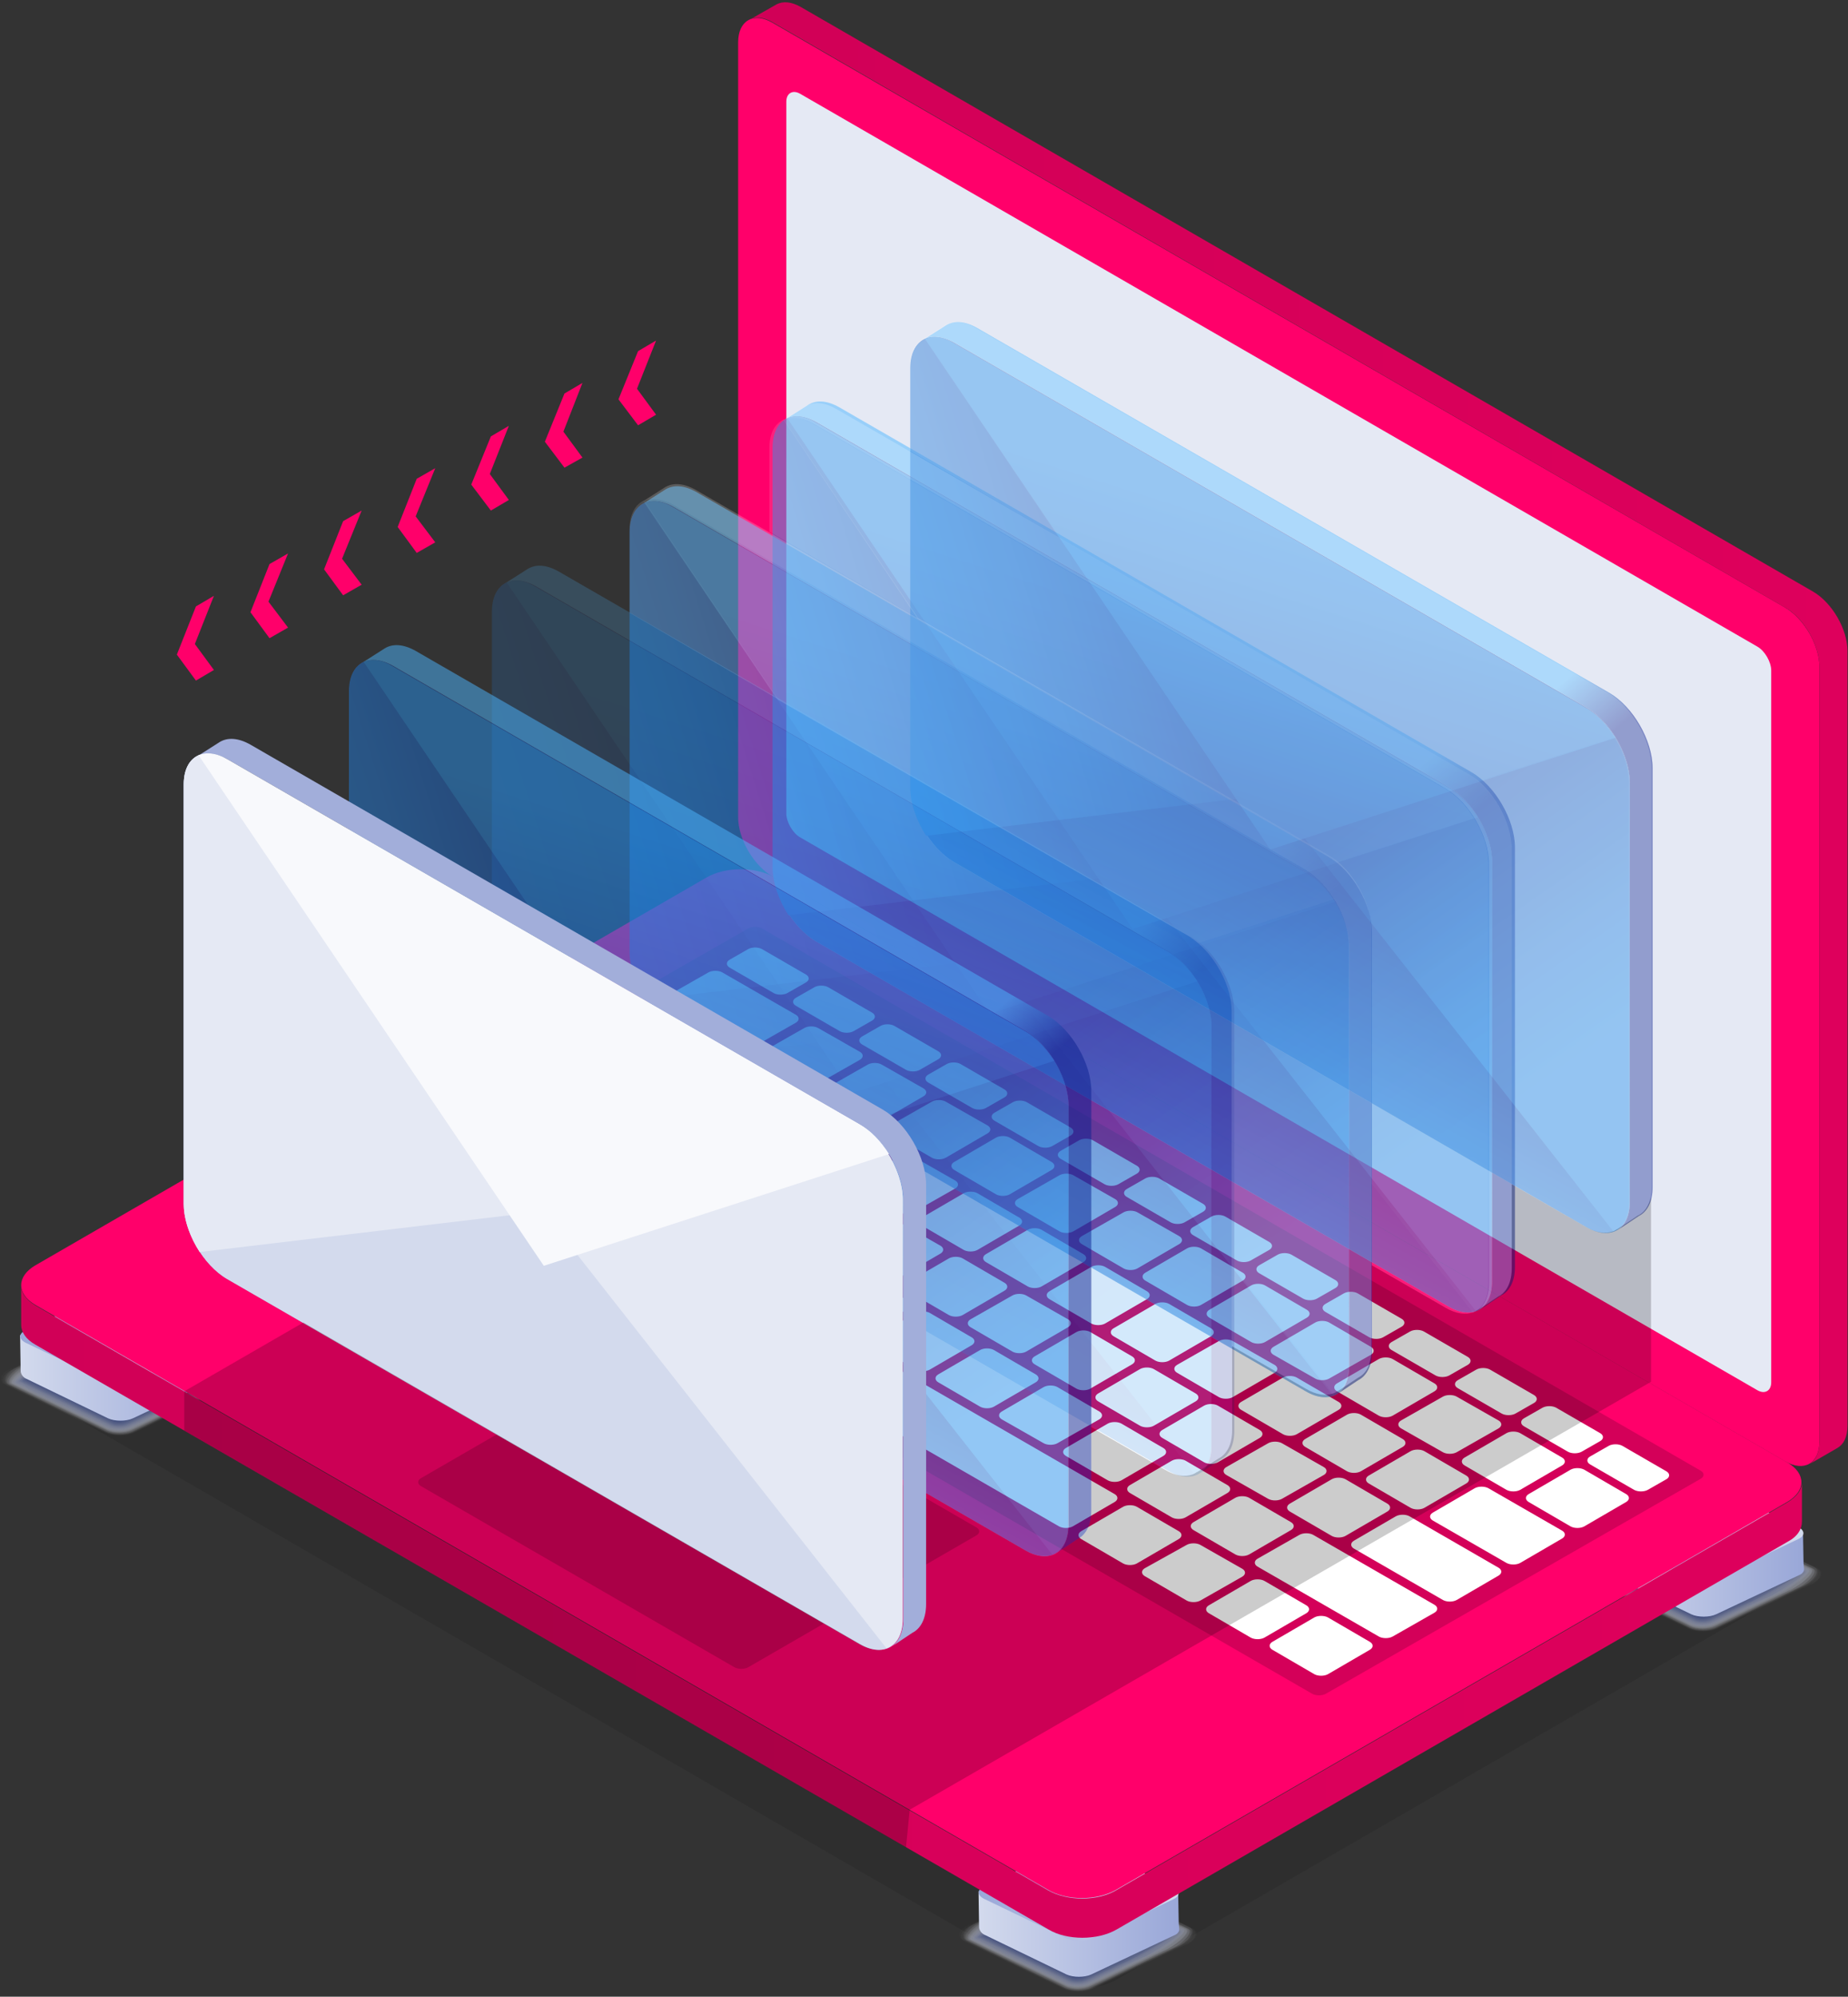 <svg xmlns="http://www.w3.org/2000/svg" width="100%" height="100%" viewBox="0 0 349 377">
  <rect x="0" y="0" width="349" height="377" fill="#333333" stroke="none"/>
  <defs>
    <linearGradient id="a" x1="-.344%" x2="99.669%" y1="50.561%" y2="50.561%">
      <stop stop-color="#D3DAED" offset="0%"/>
      <stop stop-color="#99A7D8" offset="100%"/>
    </linearGradient>
    <linearGradient id="b" x1="-.234%" x2="99.544%" y1="49.794%" y2="49.794%">
      <stop stop-color="#99A7D8" offset="0%"/>
      <stop stop-color="#D3DAED" offset="100%"/>
    </linearGradient>
    <linearGradient id="c" x1="0%" y1="0%" y2="100%">
      <stop stop-color="#FF006A" offset="0%"/>
      <stop stop-color="#FF006A" offset="100%"/>
    </linearGradient>
    <linearGradient id="d" x1="100.014%" x2=".017%" y1="50.006%" y2="50.006%">
      <stop stop-color="#DE005C" offset="0%"/>
      <stop stop-color="#D10057" offset="100%"/>
    </linearGradient>
    <linearGradient id="e" x1="3.114%" y1="0%" y2="100%">
      <stop stop-color="#E5E9F4" offset="0%"/>
      <stop stop-color="#E5E9F4" offset="100%"/>
    </linearGradient>
    <linearGradient id="f" x1="34.015%" x2="55.495%" y1="87.135%" y2="37.15%">
      <stop stop-color="#258FEB" offset="13.14%"/>
      <stop stop-color="#0A208F" offset="89.03%"/>
    </linearGradient>
    <linearGradient id="g" x1="69.128%" x2="73.853%" y1="52.409%" y2="59.303%">
      <stop stop-color="#4CB6FF" offset="0%"/>
      <stop stop-color="#0A208F" offset="100%"/>
    </linearGradient>
    <linearGradient id="h" x1="-22.384%" x2="99.461%" y1="78.611%" y2="24.995%">
      <stop stop-color="#258FEB" offset="0%"/>
      <stop stop-color="#2389E6" offset="15.65%"/>
      <stop stop-color="#1F77D7" offset="37.11%"/>
      <stop stop-color="#185ABF" offset="61.92%"/>
      <stop stop-color="#0E329E" offset="89.06%"/>
      <stop stop-color="#0A208F" offset="100%"/>
    </linearGradient>
    <linearGradient id="i" x1="79.788%" x2="29.75%" y1="68.49%" y2="-30.674%">
      <stop stop-color="#258FEB" offset="0%"/>
      <stop stop-color="#2283E1" offset="17.26%"/>
      <stop stop-color="#1A62C5" offset="48.85%"/>
      <stop stop-color="#0D2C99" offset="90.94%"/>
      <stop stop-color="#0A208F" offset="100%"/>
    </linearGradient>
    <linearGradient id="j" x1="50.29%" x2="4.411%" y1="38.515%" y2="145.875%">
      <stop stop-color="#258FEB" offset="0%"/>
      <stop stop-color="#0A208F" offset="100%"/>
    </linearGradient>
  </defs>
  <g fill="none" transform="translate(-1)">
    <path fill="#000000" d="M134.4,182.7 C138,180.6 143.8,180.6 147.3,182.7 L338.5,293.1 C342.1,295.2 342.1,298.5 338.5,300.6 L211.8,373.8 C208.2,375.9 202.4,375.9 198.9,373.8 L7.7,263.3 C4.1,261.2 4.1,257.9 7.7,255.8 L134.4,182.7 Z" opacity=".1"/>
    <g transform="translate(0 243)">
      <g opacity=".6" transform="translate(0 6)">
        <path fill="#FFFFFF" d="M26.5,1 C24.9,0.2 22.4,0.2 20.8,1 L2.1,9.9 C0.5,10.6 0.5,11.9 2.1,12.6 L20.9,21.6 C22.5,22.4 25,22.4 26.6,21.6 L45.2,12.6 C46.8,11.8 46.8,10.6 45.2,9.9 L26.5,1 Z" opacity="0"/>
        <path fill="#FAFAFD" d="M26.4,21.5 C24.9,22.2 22.4,22.2 20.8,21.5 L2.1,12.5 C0.6,11.8 1,10.4 2.5,9.7 C2.5,9.7 20.8,1 20.8,1 C22.3,0.3 24.8,0.3 26.4,1 L45,9.9 C46.5,10.6 46.2,12 44.6,12.7 C44.6,12.8 26.4,21.5 26.4,21.5 Z" opacity=".024"/>
        <path fill="#F5F6FA" d="M26.3,21.5 C24.8,22.2 22.3,22.2 20.9,21.5 L2.3,12.6 C0.8,11.9 1.6,10.4 3.1,9.7 C3.1,9.7 20.9,1.2 21,1.2 C22.5,0.5 25,0.5 26.5,1.2 L45,10.1 C46.5,10.8 45.7,12.3 44.3,13.1 C44.1,12.9 26.4,21.5 26.3,21.5 Z" opacity=".049"/>
        <path fill="#EFF1F8" d="M26.3,21.4 C24.8,22.1 22.4,22.1 21,21.4 L2.5,12.5 C1.1,11.8 2.2,10.1 3.6,9.4 C3.6,9.4 21,1.1 21,1.1 C22.5,0.4 24.9,0.4 26.3,1.1 L44.7,9.9 C46.1,10.6 45,12.3 43.6,13 C43.6,13.1 26.3,21.4 26.3,21.4 Z" opacity=".073"/>
        <path fill="#EAEDF6" d="M26.2,21.3 C24.7,22 22.4,22 21,21.3 L2.6,12.4 C1.2,11.7 2.7,9.9 4.1,9.2 C4.1,9.2 21,1.1 21.1,1.1 C22.6,0.4 24.9,0.4 26.3,1.1 L44.6,9.9 C46,10.6 44.5,12.4 43.1,13.1 C43.1,13.2 26.2,21.3 26.2,21.3 Z" opacity=".098"/>
        <path fill="#E5E8F4" d="M26.1,21.3 C24.7,22 22.4,21.9 21,21.3 L2.7,12.5 C1.3,11.8 3.2,9.9 4.6,9.2 C4.6,9.2 21.1,1.4 21.2,1.4 C22.6,0.7 24.9,0.8 26.3,1.4 L44.5,10.2 C45.9,10.9 44,12.8 42.6,13.5 C42.6,13.4 26.2,21.3 26.1,21.3 Z" opacity=".122"/>
        <path fill="#E0E3F1" d="M26.1,21.2 C24.7,21.8 22.5,21.8 21.1,21.2 L2.8,12.4 C1.5,11.8 3.7,9.6 5.1,9 C5.1,9 21.2,1.4 21.2,1.4 C22.6,0.8 24.8,0.8 26.2,1.4 L44.3,10.1 C45.6,10.7 43.4,12.9 42.1,13.5 C42.1,13.5 26.1,21.2 26.1,21.2 Z" opacity=".146"/>
        <path fill="#DADFEF" d="M26,21.1 C24.6,21.7 22.5,21.7 21.2,21.1 L3,12.4 C1.7,11.8 4.3,9.5 5.6,8.9 C5.6,8.9 21.2,1.5 21.3,1.5 C22.7,0.9 24.9,0.9 26.2,1.5 L44.3,10.2 C45.6,10.8 43,13.1 41.7,13.7 C41.6,13.7 26.1,21.1 26,21.1 Z" opacity=".171"/>
        <path fill="#D5DAED" d="M25.9,21 C24.6,21.6 22.4,21.6 21.2,21 L3.1,12.3 C1.8,11.7 4.8,9.3 6.1,8.7 C6.1,8.7 21.3,1.5 21.3,1.5 C22.6,0.9 24.8,0.9 26,1.5 L44,10.1 C45.3,10.7 42.3,13.1 41,13.7 C41.1,13.8 26,21 25.9,21 Z" opacity=".195"/>
        <path fill="#D0D6EB" d="M25.8,21 C24.5,21.6 22.4,21.6 21.2,21 L3.2,12.3 C2,11.7 5.4,9.2 6.6,8.6 C6.6,8.6 21.3,1.6 21.4,1.6 C22.7,1 24.8,1 26,1.6 L43.9,10.2 C45.1,10.8 41.8,13.4 40.5,13.9 C40.6,14 25.9,21 25.8,21 Z" opacity=".22"/>
        <path fill="#CBD1E8" d="M25.8,20.9 C24.5,21.5 22.5,21.4 21.3,20.9 L3.4,12.3 C2.2,11.7 6,9 7.2,8.5 C7.2,8.5 21.5,1.7 21.6,1.7 C22.9,1.1 24.9,1.2 26.1,1.7 L43.9,10.3 C45.1,10.9 41.3,13.6 40.2,14.2 C40,14.1 25.9,20.9 25.8,20.9 Z" opacity=".244"/>
        <path fill="#C5CCE6" d="M25.7,20.8 C24.4,21.3 22.5,21.3 21.3,20.8 L3.4,12.2 C2.3,11.7 6.4,8.8 7.5,8.2 C7.5,8.2 21.3,1.6 21.4,1.6 C22.7,1.1 24.6,1.1 25.8,1.6 L43.5,10.1 C44.6,10.6 40.5,13.5 39.4,14.1 C39.5,14.3 25.8,20.8 25.7,20.8 Z" opacity=".268"/>
        <path fill="#C0C8E4" d="M25.6,20.8 C24.4,21.3 22.5,21.3 21.3,20.8 L3.5,12.3 C2.4,11.8 6.9,8.8 8,8.2 C8,8.2 21.4,1.9 21.5,1.9 C22.7,1.4 24.6,1.4 25.8,1.9 L43.5,10.4 C44.6,10.9 40.1,14 39,14.5 C39,14.4 25.8,20.8 25.6,20.8 Z" opacity=".293"/>
        <path fill="#BBC3E2" d="M25.6,20.7 C24.4,21.2 22.6,21.2 21.5,20.7 L3.8,12.2 C2.7,11.7 7.6,8.5 8.7,8 C8.7,8 21.6,1.9 21.8,1.9 C23,1.4 24.9,1.4 25.9,1.9 L43.5,10.3 C44.6,10.8 39.7,14 38.6,14.5 C38.5,14.6 25.7,20.7 25.6,20.7 Z" opacity=".317"/>
        <path fill="#B6BEDF" d="M25.5,20.6 C24.3,21.1 22.5,21.1 21.5,20.6 L3.9,12.1 C2.9,11.6 8.1,8.3 9.2,7.8 C9.2,7.8 21.7,1.9 21.8,1.9 C23,1.4 24.8,1.4 25.8,1.9 L43.3,10.3 C44.3,10.8 39.1,14.1 38.1,14.6 C38,14.7 25.7,20.6 25.5,20.6 Z" opacity=".342"/>
        <path fill="#B0BADD" d="M25.4,20.6 C24.2,21.1 22.5,21 21.5,20.6 L4,12.2 C3,11.7 8.6,8.3 9.6,7.8 C9.6,7.8 21.6,2.1 21.8,2.1 C23,1.6 24.7,1.7 25.7,2.1 L43.1,10.5 C44.1,11 38.5,14.4 37.5,14.9 C37.5,14.8 25.6,20.6 25.4,20.6 Z" opacity=".366"/>
        <path fill="#ABB5DB" d="M25.4,20.5 C24.3,21 22.6,20.9 21.6,20.5 L4.1,12.1 C3.1,11.6 9.2,8 10.1,7.6 C10.1,7.6 21.7,2.1 21.8,2.1 C22.9,1.6 24.6,1.7 25.6,2.1 L42.9,10.4 C43.9,10.9 37.9,14.5 36.9,14.9 C37,15 25.5,20.5 25.4,20.5 Z" opacity=".39"/>
        <path fill="#A6B1D8" d="M25.3,20.4 C24.2,20.8 22.6,20.8 21.6,20.4 L4.2,12.1 C3.3,11.7 9.7,7.9 10.6,7.5 C10.6,7.5 21.7,2.2 21.9,2.2 C23,1.8 24.6,1.8 25.6,2.3 L42.9,10.6 C43.8,11 37.5,14.8 36.5,15.3 C36.5,15.1 25.5,20.4 25.3,20.4 Z" opacity=".415"/>
        <path fill="#A1ACD6" d="M25.2,20.3 C24.1,20.7 22.6,20.7 21.7,20.3 L4.4,12 C3.5,11.6 10.3,7.7 11.2,7.3 C11.2,7.3 21.9,2.3 22.1,2.3 C23.2,1.9 24.7,1.9 25.6,2.4 L42.8,10.7 C43.7,11.1 37,15 36.1,15.5 C36,15.3 25.4,20.3 25.2,20.3 Z" opacity=".439"/>
        <path fill="#9BA7D4" d="M25.2,20.3 C24.2,20.7 22.7,20.7 21.8,20.2 L4.6,11.9 C3.8,11.5 10.9,7.4 11.7,7 C11.7,7 21.9,2.2 22.1,2.2 C23.2,1.8 24.7,1.8 25.5,2.3 L42.6,10.5 C43.4,10.9 36.3,15 35.5,15.4 C35.5,15.4 25.4,20.3 25.2,20.3 Z" opacity=".463"/>
        <path fill="#96A3D2" d="M25.1,20.2 C24.1,20.6 22.6,20.5 21.8,20.1 L4.7,11.9 C3.9,11.5 11.4,7.3 12.2,6.9 C12.2,6.9 22,2.3 22.2,2.3 C23.2,1.9 24.7,2 25.5,2.4 L42.5,10.6 C43.3,11 35.8,15.2 35,15.6 C35,15.6 25.3,20.2 25.1,20.2 Z" opacity=".488"/>
        <path fill="#919ECF" d="M25,20.1 C24,20.5 22.6,20.4 21.8,20 L4.8,11.8 C4,11.4 11.9,7.1 12.7,6.7 C12.7,6.7 22,2.3 22.3,2.3 C23.3,1.9 24.7,2 25.5,2.4 L42.4,10.5 C43.2,10.9 35.3,15.2 34.6,15.6 C34.5,15.7 25.2,20.1 25,20.1 Z" opacity=".512"/>
        <path fill="#8C9ACD" d="M24.9,20.1 C23.9,20.4 22.6,20.4 21.8,20 L4.8,11.8 C4.1,11.5 12.3,7 13.1,6.6 C13.1,6.6 22,2.4 22.2,2.4 C23.2,2.1 24.5,2.1 25.3,2.5 L42.2,10.6 C42.9,10.9 34.7,15.5 34,15.8 C34,15.9 25.2,20.1 24.9,20.1 Z" opacity=".537"/>
        <path fill="#8695CB" d="M24.9,20 C24,20.3 22.7,20.3 22,19.9 L5.1,11.8 C4.4,11.5 13,6.8 13.7,6.5 C13.7,6.5 22.1,2.5 22.4,2.5 C23.3,2.2 24.6,2.2 25.4,2.6 L42.2,10.7 C42.9,11 34.3,15.7 33.6,16 C33.5,16 25.1,20 24.9,20 Z" opacity=".561"/>
        <path fill="#8190C9" d="M24.8,19.9 C23.9,20.2 22.7,20.2 22,19.8 L5.2,11.7 C4.6,11.4 13.6,6.6 14.2,6.3 C14.2,6.3 22.2,2.5 22.4,2.5 C23.3,2.2 24.5,2.2 25.2,2.6 L41.9,10.6 C42.5,10.9 33.6,15.7 32.9,16 C33,16.2 25.1,19.9 24.8,19.9 Z" opacity=".585"/>
        <path fill="#7C8CC6" d="M24.7,19.9 C23.8,20.2 22.6,20.1 22,19.8 L5.3,11.8 C4.7,11.5 14.1,6.6 14.7,6.3 C14.7,6.3 22.2,2.8 22.5,2.8 C23.4,2.5 24.6,2.6 25.2,2.9 L41.8,10.9 C42.4,11.2 33.1,16.2 32.5,16.5 C32.5,16.3 25,19.9 24.7,19.9 Z" opacity=".61"/>
        <path fill="#7787C4" d="M24.7,19.8 C23.8,20.1 22.7,20 22.1,19.7 L5.5,11.7 C4.9,11.4 14.7,6.3 15.3,6.1 C15.3,6.1 22.4,2.8 22.7,2.8 C23.6,2.5 24.7,2.6 25.3,2.9 L41.8,10.8 C42.4,11.1 32.7,16.2 32.1,16.5 C32,16.5 25,19.8 24.7,19.8 Z" opacity=".634"/>
        <path fill="#7183C2" d="M24.6,19.7 C23.8,20 22.7,19.9 22.1,19.6 L5.5,11.6 C5,11.3 15.1,6.1 15.6,5.8 C15.6,5.8 22.2,2.7 22.5,2.7 C23.3,2.4 24.4,2.5 25,2.8 L41.4,10.7 C41.9,11 31.8,16.2 31.3,16.5 C31.4,16.6 24.9,19.7 24.6,19.7 Z" opacity=".658"/>
        <path fill="#6C7EBF" d="M24.5,19.7 C23.7,19.9 22.7,19.9 22.2,19.6 L5.7,11.7 C5.2,11.5 15.7,6.1 16.2,5.8 C16.2,5.8 22.4,3 22.7,2.9 C23.4,2.6 24.5,2.7 25.1,3 L41.5,10.9 C42,11.1 31.5,16.6 31,16.8 C30.9,16.8 24.8,19.7 24.5,19.7 Z" opacity=".683"/>
        <path fill="#6779BD" d="M24.5,19.6 C23.7,19.8 22.8,19.8 22.3,19.5 L5.9,11.6 C5.4,11.4 16.3,5.8 16.8,5.6 C16.8,5.6 22.6,3 22.8,2.9 C23.5,2.6 24.5,2.7 25,3 L41.3,10.8 C41.8,11 30.9,16.6 30.5,16.8 C30.4,16.9 24.8,19.6 24.5,19.6 Z" opacity=".707"/>
        <path fill="#6275BB" d="M24.4,19.5 C23.7,19.7 22.8,19.6 22.3,19.4 L6,11.6 C5.6,11.4 16.8,5.7 17.3,5.5 C17.3,5.5 22.6,3.2 22.9,3 C23.6,2.7 24.6,2.9 25,3.1 L41.2,10.9 C41.6,11.1 30.4,16.8 30,17 C29.9,17.1 24.7,19.5 24.4,19.5 Z" opacity=".732"/>
        <path fill="#5C70B9" d="M24.3,19.4 C23.6,19.6 22.7,19.5 22.3,19.3 L6.1,11.5 C5.7,11.3 17.4,5.5 17.7,5.3 C17.7,5.3 22.6,3.2 22.9,3 C23.6,2.7 24.5,2.9 24.9,3.1 L41,10.9 C41.4,11.1 29.8,17 29.4,17.1 C29.4,17.2 24.7,19.4 24.3,19.4 Z" opacity=".756"/>
        <path fill="#576BB6" d="M24.3,19.4 C23.6,19.6 22.8,19.5 22.4,19.3 L6.3,11.5 C6,11.3 18,5.4 18.3,5.2 C18.3,5.2 22.7,3.3 23,3.2 C23.7,3 24.5,3.1 24.9,3.3 L40.9,11 C41.2,11.2 29.3,17.2 28.9,17.3 C28.9,17.3 24.6,19.4 24.3,19.4 Z" opacity=".78"/>
        <path fill="#5267B4" d="M24.2,19.3 C23.5,19.4 22.8,19.4 22.5,19.2 L6.4,11.5 C6.1,11.4 18.5,5.2 18.8,5.1 C18.8,5.1 22.8,3.4 23.1,3.3 C23.7,3.1 24.5,3.2 24.9,3.4 L40.9,11.1 C41.2,11.2 28.9,17.4 28.6,17.6 C28.4,17.5 24.5,19.3 24.2,19.3 Z" opacity=".805"/>
        <path fill="#4D62B2" d="M24.1,19.2 C23.5,19.3 22.8,19.3 22.5,19.1 L6.5,11.4 C6.2,11.3 19,5 19.3,4.9 C19.3,4.9 22.8,3.4 23.2,3.3 C23.8,3.1 24.5,3.2 24.8,3.4 L40.7,11 C41,11.1 28.3,17.4 28,17.6 C27.9,17.6 24.5,19.2 24.1,19.2 Z" opacity=".829"/>
        <path fill="#475EB0" d="M24,19.2 C23.4,19.3 22.8,19.2 22.5,19.1 L6.6,11.5 C6.4,11.4 19.5,5 19.7,4.9 C19.8,4.9 22.8,3.6 23.1,3.5 C23.7,3.3 24.3,3.5 24.6,3.6 L40.4,11.2 C40.6,11.3 27.5,17.8 27.3,17.9 C27.4,17.8 24.4,19.2 24,19.2 Z" opacity=".854"/>
        <path fill="#4259AD" d="M24,19.1 C23.4,19.2 22.9,19.1 22.6,19 L6.8,11.4 C6.6,11.3 20.1,4.7 20.3,4.6 C20.4,4.6 22.9,3.5 23.3,3.4 C23.9,3.3 24.5,3.4 24.7,3.5 L40.4,11.1 C40.6,11.2 27.1,17.8 26.9,17.9 C26.9,17.9 24.4,19.1 24,19.1 Z" opacity=".878"/>
        <path fill="#3D54AB" d="M23.9,19 C23.3,19.1 22.8,19 22.6,18.9 L6.9,11.3 C6.7,11.2 20.6,4.5 20.8,4.4 C20.9,4.4 23,3.5 23.3,3.4 C23.9,3.3 24.4,3.4 24.6,3.5 L40.2,11 C40.4,11.1 26.5,17.8 26.4,17.9 C26.4,18.1 24.3,19 23.9,19 Z" opacity=".902"/>
        <path fill="#3850A9" d="M23.8,19 C23.3,19.1 22.8,19 22.6,18.9 L6.9,11.4 C6.8,11.3 21.1,4.5 21.2,4.4 C21.3,4.4 22.9,3.7 23.3,3.6 C23.8,3.5 24.3,3.6 24.5,3.7 L40.1,11.2 C40.2,11.3 26,18.2 25.9,18.2 C25.9,18.2 24.2,19 23.8,19 Z" opacity=".927"/>
        <path fill="#324BA7" d="M23.8,18.9 C23.3,18.9 22.9,18.9 22.8,18.8 L7.2,11.3 C7.1,11.3 21.8,4.2 21.8,4.2 C21.9,4.2 23,3.7 23.5,3.7 C24,3.6 24.4,3.7 24.6,3.8 L40.1,11.2 C40.2,11.2 25.6,18.3 25.5,18.3 C25.4,18.4 24.2,18.9 23.8,18.9 Z" opacity=".951"/>
        <path fill="#2D47A4" d="M23.7,18.8 C23.2,18.8 22.9,18.7 22.8,18.7 L7.3,11.3 C7.3,11.3 22.3,4.1 22.3,4.1 C22.4,4.1 23.1,3.8 23.5,3.8 C24,3.8 24.3,3.9 24.4,3.9 L39.8,11.3 C39.8,11.3 24.9,18.5 24.9,18.6 C24.9,18.5 24.1,18.8 23.7,18.8 Z" opacity=".976"/>
        <path fill="#2842A2" d="M23.6,18.7 C23.2,18.7 22.9,18.6 22.8,18.6 L7.4,11.2 L22.8,3.9 C22.9,3.9 23.1,3.8 23.6,3.8 C24.1,3.8 24.3,3.9 24.4,3.9 L39.7,11.3 L24.4,18.7 C24.4,18.7 24.1,18.7 23.6,18.7 Z"/>
      </g>
      <g transform="translate(4)">
        <path fill="url(#a)" d="M38.6,15.1 C38.6,15 38.6,15 38.6,14.9 L38.5,9.3 L24.4,9.2 L23.8,8.9 C22.5,8.3 20.4,8.3 19.1,8.9 L18.4,9.2 L0.8,9.1 L0.9,15.8 C0.9,16.4 1.3,17 1.9,17.3 L17.4,24.8 C18.7,25.4 20.8,25.4 22.1,24.8 L38,17.3 C38.4,17.1 38.7,16.7 38.7,16.3 L38.6,15.1 Z"/>
        <path fill="url(#b)" d="M22,0.8 C20.7,0.2 18.6,0.2 17.3,0.8 L1.8,8.2 C0.5,8.8 0.5,9.8 1.8,10.5 L17.4,18 C18.7,18.6 20.8,18.6 22.1,18 L37.6,10.6 C38.9,10 38.9,9 37.6,8.3 L22,0.8 Z"/>
      </g>
    </g>
    <g transform="translate(181 348)">
      <g opacity=".6" transform="translate(0 6)">
        <path fill="#FFFFFF" d="M26.5,1 C24.9,0.2 22.4,0.2 20.8,1 L2.1,9.9 C0.5,10.6 0.5,11.9 2.1,12.6 L20.9,21.6 C22.5,22.4 25,22.4 26.6,21.6 L45.2,12.6 C46.8,11.8 46.8,10.6 45.2,9.9 L26.5,1 Z" opacity="0"/>
        <path fill="#FAFAFD" d="M26.4,21.5 C24.9,22.2 22.4,22.2 20.8,21.5 L2.1,12.5 C0.6,11.8 1,10.4 2.5,9.7 C2.5,9.7 20.8,1 20.8,1 C22.3,0.3 24.8,0.3 26.4,1 L45,9.9 C46.5,10.6 46.2,12 44.6,12.7 C44.6,12.8 26.4,21.5 26.4,21.5 Z" opacity=".024"/>
        <path fill="#F5F6FA" d="M26.3,21.5 C24.8,22.2 22.3,22.2 20.9,21.5 L2.3,12.6 C0.8,11.9 1.6,10.4 3.1,9.7 C3.1,9.7 20.9,1.2 21,1.2 C22.5,0.5 25,0.5 26.5,1.2 L45,10.1 C46.5,10.8 45.7,12.3 44.3,13.1 C44.1,12.9 26.4,21.5 26.3,21.5 Z" opacity=".049"/>
        <path fill="#EFF1F8" d="M26.3,21.4 C24.8,22.1 22.4,22.1 21,21.4 L2.5,12.5 C1.1,11.8 2.2,10.1 3.6,9.4 C3.6,9.4 21,1.1 21,1.1 C22.5,0.4 24.9,0.4 26.3,1.1 L44.7,9.9 C46.1,10.6 45,12.3 43.6,13 C43.6,13.1 26.3,21.4 26.3,21.4 Z" opacity=".073"/>
        <path fill="#EAEDF6" d="M26.2,21.3 C24.7,22 22.4,22 21,21.3 L2.6,12.4 C1.2,11.7 2.7,9.9 4.1,9.2 C4.1,9.2 21,1.1 21.1,1.1 C22.6,0.4 24.9,0.4 26.3,1.1 L44.6,9.9 C46,10.6 44.5,12.4 43.1,13.1 C43.1,13.2 26.2,21.3 26.2,21.3 Z" opacity=".098"/>
        <path fill="#E5E8F4" d="M26.1,21.3 C24.7,22 22.4,21.9 21,21.3 L2.7,12.5 C1.3,11.8 3.2,9.9 4.6,9.2 C4.6,9.2 21.1,1.4 21.2,1.4 C22.6,0.7 24.9,0.8 26.3,1.4 L44.5,10.2 C45.9,10.9 44,12.8 42.6,13.5 C42.6,13.4 26.2,21.3 26.1,21.3 Z" opacity=".122"/>
        <path fill="#E0E3F1" d="M26.1,21.2 C24.7,21.8 22.5,21.8 21.1,21.2 L2.8,12.4 C1.5,11.8 3.7,9.6 5.1,9 C5.1,9 21.2,1.4 21.2,1.4 C22.6,0.8 24.8,0.8 26.2,1.4 L44.3,10.1 C45.6,10.7 43.4,12.9 42.1,13.5 C42.1,13.5 26.1,21.2 26.1,21.2 Z" opacity=".146"/>
        <path fill="#DADFEF" d="M26,21.1 C24.6,21.7 22.5,21.7 21.2,21.1 L3,12.4 C1.7,11.8 4.3,9.5 5.6,8.9 C5.6,8.9 21.2,1.5 21.3,1.5 C22.7,0.9 24.9,0.9 26.2,1.5 L44.3,10.2 C45.6,10.8 43,13.1 41.7,13.7 C41.6,13.7 26.1,21.1 26,21.1 Z" opacity=".171"/>
        <path fill="#D5DAED" d="M25.9,21 C24.6,21.6 22.4,21.6 21.2,21 L3.1,12.3 C1.8,11.7 4.8,9.3 6.1,8.7 C6.1,8.7 21.3,1.5 21.3,1.5 C22.6,0.9 24.8,0.9 26,1.5 L44,10.1 C45.3,10.7 42.3,13.1 41,13.7 C41.1,13.8 26,21 25.9,21 Z" opacity=".195"/>
        <path fill="#D0D6EB" d="M25.8,21 C24.5,21.6 22.4,21.6 21.2,21 L3.2,12.3 C2,11.7 5.4,9.2 6.6,8.6 C6.6,8.6 21.3,1.6 21.4,1.6 C22.7,1 24.8,1 26,1.6 L43.9,10.2 C45.1,10.8 41.8,13.4 40.5,13.9 C40.6,14 25.9,21 25.8,21 Z" opacity=".22"/>
        <path fill="#CBD1E8" d="M25.8,20.9 C24.5,21.5 22.5,21.4 21.3,20.9 L3.4,12.3 C2.2,11.7 6,9 7.2,8.5 C7.2,8.5 21.5,1.7 21.6,1.7 C22.9,1.1 24.9,1.2 26.1,1.7 L43.9,10.3 C45.1,10.9 41.3,13.6 40.2,14.2 C40,14.1 25.9,20.9 25.8,20.9 Z" opacity=".244"/>
        <path fill="#C5CCE6" d="M25.7,20.8 C24.4,21.3 22.5,21.3 21.3,20.8 L3.4,12.2 C2.3,11.7 6.4,8.8 7.5,8.2 C7.5,8.2 21.3,1.6 21.4,1.6 C22.7,1.1 24.6,1.1 25.8,1.6 L43.5,10.1 C44.6,10.6 40.5,13.5 39.4,14.1 C39.5,14.3 25.8,20.8 25.7,20.8 Z" opacity=".268"/>
        <path fill="#C0C8E4" d="M25.6,20.8 C24.4,21.3 22.5,21.3 21.3,20.8 L3.5,12.3 C2.4,11.8 6.9,8.8 8,8.2 C8,8.2 21.4,1.9 21.5,1.9 C22.7,1.4 24.6,1.4 25.8,1.9 L43.5,10.4 C44.6,10.9 40.1,14 39,14.5 C39,14.4 25.8,20.8 25.6,20.8 Z" opacity=".293"/>
        <path fill="#BBC3E2" d="M25.6,20.7 C24.4,21.2 22.6,21.2 21.5,20.7 L3.8,12.2 C2.7,11.7 7.6,8.5 8.7,8 C8.7,8 21.6,1.9 21.8,1.9 C23,1.4 24.9,1.4 25.9,1.9 L43.5,10.3 C44.6,10.8 39.7,14 38.6,14.5 C38.5,14.6 25.7,20.7 25.6,20.7 Z" opacity=".317"/>
        <path fill="#B6BEDF" d="M25.5,20.6 C24.3,21.1 22.5,21.1 21.5,20.6 L3.9,12.1 C2.9,11.6 8.1,8.3 9.2,7.8 C9.2,7.8 21.7,1.9 21.8,1.9 C23,1.4 24.8,1.4 25.8,1.9 L43.3,10.3 C44.3,10.8 39.1,14.1 38.1,14.6 C38,14.7 25.7,20.6 25.5,20.6 Z" opacity=".342"/>
        <path fill="#B0BADD" d="M25.4,20.6 C24.2,21.1 22.5,21 21.5,20.6 L4,12.2 C3,11.7 8.6,8.3 9.6,7.8 C9.6,7.8 21.6,2.1 21.8,2.1 C23,1.6 24.7,1.7 25.7,2.1 L43.1,10.5 C44.1,11 38.5,14.4 37.5,14.9 C37.5,14.8 25.6,20.6 25.4,20.6 Z" opacity=".366"/>
        <path fill="#ABB5DB" d="M25.4,20.5 C24.3,21 22.6,20.9 21.6,20.5 L4.1,12.1 C3.1,11.6 9.2,8 10.1,7.6 C10.1,7.6 21.7,2.1 21.8,2.1 C22.9,1.6 24.6,1.7 25.6,2.1 L42.9,10.4 C43.9,10.9 37.9,14.5 36.9,14.9 C37,15 25.5,20.5 25.4,20.5 Z" opacity=".39"/>
        <path fill="#A6B1D8" d="M25.3,20.4 C24.2,20.8 22.6,20.8 21.6,20.4 L4.2,12.1 C3.3,11.7 9.7,7.9 10.6,7.5 C10.6,7.5 21.7,2.2 21.9,2.2 C23,1.8 24.6,1.8 25.6,2.3 L42.9,10.6 C43.8,11 37.5,14.8 36.5,15.3 C36.5,15.1 25.5,20.4 25.3,20.4 Z" opacity=".415"/>
        <path fill="#A1ACD6" d="M25.2,20.3 C24.1,20.7 22.6,20.7 21.7,20.3 L4.4,12 C3.5,11.6 10.3,7.7 11.2,7.3 C11.2,7.3 21.9,2.3 22.1,2.3 C23.2,1.9 24.7,1.9 25.6,2.4 L42.8,10.7 C43.7,11.1 37,15 36.1,15.5 C36,15.3 25.4,20.3 25.2,20.3 Z" opacity=".439"/>
        <path fill="#9BA7D4" d="M25.2,20.3 C24.2,20.7 22.7,20.7 21.8,20.2 L4.6,11.9 C3.8,11.5 10.9,7.4 11.7,7 C11.7,7 21.9,2.2 22.1,2.2 C23.2,1.8 24.7,1.8 25.5,2.3 L42.6,10.5 C43.4,10.9 36.3,15 35.5,15.4 C35.5,15.4 25.4,20.3 25.2,20.3 Z" opacity=".463"/>
        <path fill="#96A3D2" d="M25.1,20.2 C24.1,20.6 22.6,20.5 21.8,20.1 L4.7,11.9 C3.9,11.5 11.4,7.3 12.2,6.9 C12.2,6.9 22,2.3 22.2,2.3 C23.2,1.9 24.7,2 25.5,2.4 L42.5,10.6 C43.3,11 35.8,15.2 35,15.6 C35,15.6 25.3,20.2 25.1,20.2 Z" opacity=".488"/>
        <path fill="#919ECF" d="M25,20.1 C24,20.5 22.6,20.4 21.8,20 L4.8,11.8 C4,11.4 11.9,7.1 12.7,6.7 C12.7,6.7 22,2.3 22.3,2.3 C23.3,1.9 24.7,2 25.5,2.4 L42.4,10.5 C43.2,10.9 35.3,15.2 34.6,15.6 C34.5,15.7 25.2,20.1 25,20.1 Z" opacity=".512"/>
        <path fill="#8C9ACD" d="M24.9,20.1 C23.9,20.4 22.6,20.4 21.8,20 L4.8,11.8 C4.1,11.5 12.3,7 13.1,6.6 C13.1,6.6 22,2.4 22.2,2.4 C23.2,2.1 24.5,2.1 25.3,2.5 L42.2,10.6 C42.9,10.9 34.7,15.5 34,15.8 C34,15.9 25.2,20.1 24.9,20.1 Z" opacity=".537"/>
        <path fill="#8695CB" d="M24.9,20 C24,20.3 22.7,20.3 22,19.9 L5.1,11.8 C4.4,11.5 13,6.8 13.7,6.5 C13.7,6.5 22.1,2.5 22.4,2.5 C23.3,2.2 24.6,2.2 25.4,2.6 L42.2,10.7 C42.9,11 34.3,15.7 33.6,16 C33.5,16 25.1,20 24.9,20 Z" opacity=".561"/>
        <path fill="#8190C9" d="M24.8,19.9 C23.9,20.2 22.7,20.2 22,19.8 L5.2,11.7 C4.6,11.4 13.6,6.6 14.2,6.3 C14.2,6.3 22.2,2.5 22.4,2.5 C23.3,2.2 24.5,2.2 25.2,2.6 L41.9,10.6 C42.5,10.9 33.6,15.7 32.9,16 C33,16.2 25.1,19.9 24.8,19.9 Z" opacity=".585"/>
        <path fill="#7C8CC6" d="M24.7,19.9 C23.8,20.2 22.6,20.1 22,19.8 L5.3,11.8 C4.7,11.5 14.1,6.6 14.7,6.3 C14.7,6.3 22.2,2.8 22.5,2.8 C23.4,2.5 24.6,2.6 25.2,2.9 L41.8,10.9 C42.4,11.2 33.1,16.2 32.5,16.5 C32.5,16.3 25,19.9 24.7,19.9 Z" opacity=".61"/>
        <path fill="#7787C4" d="M24.7,19.8 C23.8,20.1 22.7,20 22.1,19.7 L5.5,11.7 C4.9,11.4 14.7,6.3 15.3,6.1 C15.3,6.1 22.4,2.8 22.7,2.8 C23.6,2.5 24.7,2.6 25.3,2.9 L41.8,10.8 C42.4,11.1 32.7,16.2 32.1,16.5 C32,16.5 25,19.8 24.7,19.8 Z" opacity=".634"/>
        <path fill="#7183C2" d="M24.6,19.7 C23.8,20 22.7,19.9 22.1,19.6 L5.5,11.6 C5,11.3 15.1,6.1 15.6,5.8 C15.6,5.8 22.2,2.7 22.5,2.7 C23.3,2.4 24.4,2.5 25,2.8 L41.4,10.7 C41.9,11 31.8,16.2 31.3,16.5 C31.4,16.6 24.9,19.7 24.6,19.7 Z" opacity=".658"/>
        <path fill="#6C7EBF" d="M24.5,19.7 C23.7,19.9 22.7,19.9 22.2,19.6 L5.7,11.7 C5.2,11.5 15.7,6.1 16.2,5.8 C16.2,5.8 22.4,3 22.7,2.9 C23.4,2.6 24.5,2.7 25.1,3 L41.5,10.9 C42,11.1 31.5,16.6 31,16.8 C30.9,16.8 24.8,19.7 24.5,19.7 Z" opacity=".683"/>
        <path fill="#6779BD" d="M24.5,19.6 C23.7,19.8 22.8,19.8 22.3,19.5 L5.9,11.6 C5.4,11.4 16.3,5.8 16.8,5.6 C16.8,5.6 22.6,3 22.8,2.9 C23.5,2.6 24.5,2.7 25,3 L41.3,10.8 C41.8,11 30.9,16.6 30.5,16.8 C30.4,16.9 24.8,19.6 24.5,19.6 Z" opacity=".707"/>
        <path fill="#6275BB" d="M24.4,19.5 C23.7,19.7 22.8,19.6 22.3,19.4 L6,11.6 C5.6,11.4 16.8,5.7 17.3,5.5 C17.3,5.5 22.6,3.2 22.9,3 C23.6,2.7 24.6,2.9 25,3.1 L41.2,10.9 C41.6,11.1 30.4,16.8 30,17 C29.9,17.1 24.7,19.5 24.4,19.5 Z" opacity=".732"/>
        <path fill="#5C70B9" d="M24.3,19.4 C23.6,19.6 22.7,19.5 22.3,19.3 L6.1,11.5 C5.7,11.3 17.4,5.5 17.7,5.3 C17.7,5.3 22.6,3.2 22.9,3 C23.6,2.7 24.5,2.9 24.9,3.1 L41,10.9 C41.4,11.1 29.8,17 29.4,17.1 C29.4,17.2 24.7,19.4 24.3,19.4 Z" opacity=".756"/>
        <path fill="#576BB6" d="M24.3,19.4 C23.6,19.6 22.8,19.5 22.4,19.3 L6.3,11.5 C6,11.3 18,5.4 18.3,5.2 C18.3,5.2 22.7,3.3 23,3.2 C23.7,3 24.5,3.1 24.9,3.3 L40.9,11 C41.2,11.2 29.3,17.2 28.9,17.3 C28.9,17.3 24.6,19.4 24.3,19.4 Z" opacity=".78"/>
        <path fill="#5267B4" d="M24.2,19.3 C23.5,19.4 22.8,19.4 22.5,19.2 L6.4,11.5 C6.1,11.4 18.5,5.2 18.8,5.1 C18.8,5.1 22.8,3.4 23.1,3.3 C23.7,3.1 24.5,3.2 24.9,3.4 L40.9,11.1 C41.2,11.2 28.9,17.4 28.6,17.6 C28.4,17.5 24.5,19.3 24.2,19.3 Z" opacity=".805"/>
        <path fill="#4D62B2" d="M24.1,19.2 C23.5,19.3 22.8,19.3 22.5,19.1 L6.5,11.4 C6.2,11.3 19,5 19.3,4.9 C19.3,4.9 22.8,3.4 23.2,3.3 C23.8,3.1 24.5,3.2 24.8,3.4 L40.7,11 C41,11.1 28.3,17.4 28,17.6 C27.9,17.6 24.5,19.2 24.1,19.2 Z" opacity=".829"/>
        <path fill="#475EB0" d="M24,19.2 C23.4,19.3 22.8,19.2 22.5,19.1 L6.6,11.5 C6.4,11.4 19.5,5 19.7,4.9 C19.8,4.9 22.8,3.6 23.1,3.5 C23.7,3.3 24.3,3.5 24.6,3.6 L40.4,11.2 C40.6,11.3 27.5,17.8 27.3,17.9 C27.4,17.8 24.4,19.2 24,19.2 Z" opacity=".854"/>
        <path fill="#4259AD" d="M24,19.1 C23.4,19.2 22.9,19.1 22.6,19 L6.8,11.4 C6.6,11.3 20.1,4.7 20.3,4.6 C20.4,4.6 22.9,3.5 23.3,3.4 C23.9,3.3 24.5,3.4 24.7,3.5 L40.4,11.1 C40.6,11.2 27.1,17.8 26.9,17.9 C26.9,17.9 24.4,19.1 24,19.1 Z" opacity=".878"/>
        <path fill="#3D54AB" d="M23.9,19 C23.3,19.1 22.8,19 22.6,18.9 L6.9,11.3 C6.7,11.2 20.6,4.5 20.8,4.4 C20.9,4.4 23,3.5 23.3,3.4 C23.9,3.3 24.4,3.4 24.6,3.5 L40.2,11 C40.4,11.1 26.5,17.8 26.4,17.9 C26.4,18.1 24.3,19 23.9,19 Z" opacity=".902"/>
        <path fill="#3850A9" d="M23.8,19 C23.3,19.1 22.8,19 22.6,18.9 L6.9,11.4 C6.8,11.3 21.1,4.5 21.2,4.4 C21.3,4.4 22.9,3.7 23.3,3.6 C23.8,3.5 24.3,3.6 24.5,3.7 L40.1,11.2 C40.2,11.3 26,18.2 25.9,18.2 C25.9,18.2 24.2,19 23.8,19 Z" opacity=".927"/>
        <path fill="#324BA7" d="M23.8,18.9 C23.3,18.9 22.9,18.9 22.8,18.8 L7.2,11.3 C7.1,11.3 21.8,4.2 21.8,4.2 C21.9,4.2 23,3.7 23.5,3.7 C24,3.6 24.4,3.7 24.6,3.8 L40.1,11.2 C40.2,11.2 25.6,18.3 25.5,18.3 C25.4,18.4 24.2,18.9 23.8,18.9 Z" opacity=".951"/>
        <path fill="#2D47A4" d="M23.7,18.8 C23.2,18.8 22.9,18.7 22.8,18.7 L7.3,11.3 C7.3,11.3 22.3,4.1 22.3,4.1 C22.4,4.1 23.1,3.8 23.5,3.8 C24,3.8 24.3,3.9 24.4,3.9 L39.8,11.3 C39.8,11.3 24.9,18.5 24.9,18.6 C24.9,18.5 24.1,18.8 23.7,18.8 Z" opacity=".976"/>
        <path fill="#2842A2" d="M23.6,18.7 C23.2,18.7 22.9,18.6 22.8,18.6 L7.4,11.2 L22.8,3.9 C22.9,3.9 23.1,3.8 23.6,3.8 C24.1,3.8 24.3,3.9 24.4,3.9 L39.7,11.3 L24.4,18.7 C24.4,18.7 24.1,18.7 23.6,18.7 Z"/>
      </g>
      <g transform="translate(4)">
        <path fill="url(#a)" d="M38.6,15.1 C38.6,15 38.6,15 38.6,14.9 L38.5,9.3 L24.4,9.2 L23.8,8.9 C22.5,8.3 20.4,8.3 19.1,8.9 L18.4,9.2 L0.8,9.1 L0.9,15.8 C0.9,16.4 1.3,17 1.9,17.3 L17.4,24.8 C18.7,25.4 20.8,25.4 22.1,24.8 L38,17.3 C38.4,17.1 38.7,16.7 38.7,16.3 L38.6,15.1 Z"/>
        <path fill="url(#b)" d="M22,0.8 C20.7,0.2 18.6,0.2 17.3,0.8 L1.8,8.2 C0.5,8.8 0.5,9.8 1.8,10.5 L17.4,18 C18.7,18.6 20.8,18.6 22.1,18 L37.6,10.6 C38.9,10 38.9,9 37.6,8.3 L22,0.8 Z"/>
      </g>
    </g>
    <g transform="translate(299 280)">
      <g opacity=".6" transform="translate(0 6)">
        <path fill="#FFFFFF" d="M26.5,1 C24.9,0.2 22.4,0.2 20.8,1 L2.1,9.9 C0.5,10.6 0.5,11.9 2.1,12.6 L20.9,21.6 C22.5,22.4 25,22.4 26.6,21.6 L45.2,12.6 C46.8,11.8 46.8,10.6 45.2,9.9 L26.5,1 Z" opacity="0"/>
        <path fill="#FAFAFD" d="M26.4,21.5 C24.9,22.2 22.4,22.2 20.8,21.5 L2.1,12.5 C0.6,11.8 1,10.4 2.5,9.7 C2.5,9.7 20.8,1 20.8,1 C22.3,0.3 24.8,0.3 26.4,1 L45,9.9 C46.5,10.6 46.2,12 44.6,12.7 C44.6,12.8 26.4,21.5 26.4,21.5 Z" opacity=".024"/>
        <path fill="#F5F6FA" d="M26.3,21.5 C24.8,22.2 22.3,22.2 20.9,21.5 L2.3,12.6 C0.8,11.9 1.6,10.4 3.1,9.7 C3.1,9.7 20.9,1.2 21,1.2 C22.5,0.5 25,0.5 26.5,1.2 L45,10.1 C46.5,10.8 45.7,12.3 44.3,13.1 C44.1,12.9 26.4,21.5 26.3,21.5 Z" opacity=".049"/>
        <path fill="#EFF1F8" d="M26.3,21.4 C24.8,22.1 22.4,22.1 21,21.4 L2.5,12.5 C1.1,11.8 2.2,10.1 3.6,9.4 C3.6,9.4 21,1.1 21,1.1 C22.5,0.4 24.9,0.4 26.3,1.1 L44.7,9.9 C46.1,10.6 45,12.3 43.6,13 C43.6,13.1 26.3,21.4 26.3,21.4 Z" opacity=".073"/>
        <path fill="#EAEDF6" d="M26.2,21.3 C24.7,22 22.4,22 21,21.3 L2.6,12.4 C1.2,11.7 2.7,9.9 4.1,9.2 C4.1,9.2 21,1.1 21.1,1.1 C22.6,0.4 24.9,0.4 26.3,1.1 L44.6,9.9 C46,10.6 44.5,12.4 43.1,13.1 C43.1,13.2 26.2,21.3 26.2,21.3 Z" opacity=".098"/>
        <path fill="#E5E8F4" d="M26.1,21.3 C24.7,22 22.4,21.9 21,21.3 L2.7,12.5 C1.3,11.8 3.2,9.9 4.6,9.2 C4.6,9.2 21.1,1.4 21.2,1.4 C22.6,0.7 24.9,0.8 26.3,1.4 L44.5,10.2 C45.9,10.9 44,12.8 42.6,13.5 C42.6,13.4 26.2,21.3 26.1,21.3 Z" opacity=".122"/>
        <path fill="#E0E3F1" d="M26.1,21.2 C24.7,21.8 22.5,21.8 21.1,21.2 L2.8,12.4 C1.5,11.8 3.7,9.6 5.1,9 C5.1,9 21.2,1.4 21.2,1.4 C22.6,0.8 24.8,0.8 26.2,1.4 L44.3,10.1 C45.6,10.7 43.4,12.9 42.1,13.5 C42.1,13.5 26.1,21.2 26.1,21.2 Z" opacity=".146"/>
        <path fill="#DADFEF" d="M26,21.1 C24.6,21.7 22.5,21.7 21.2,21.1 L3,12.4 C1.7,11.8 4.3,9.5 5.6,8.9 C5.6,8.9 21.2,1.5 21.3,1.5 C22.7,0.9 24.9,0.9 26.2,1.5 L44.3,10.2 C45.6,10.8 43,13.1 41.7,13.7 C41.6,13.7 26.1,21.1 26,21.1 Z" opacity=".171"/>
        <path fill="#D5DAED" d="M25.9,21 C24.6,21.6 22.4,21.6 21.2,21 L3.1,12.3 C1.8,11.7 4.8,9.3 6.1,8.7 C6.1,8.7 21.3,1.5 21.3,1.5 C22.6,0.9 24.8,0.9 26,1.5 L44,10.1 C45.3,10.7 42.3,13.1 41,13.7 C41.1,13.8 26,21 25.9,21 Z" opacity=".195"/>
        <path fill="#D0D6EB" d="M25.8,21 C24.5,21.6 22.4,21.6 21.2,21 L3.2,12.3 C2,11.7 5.4,9.2 6.6,8.6 C6.6,8.6 21.3,1.6 21.4,1.6 C22.7,1 24.8,1 26,1.6 L43.9,10.2 C45.1,10.8 41.8,13.4 40.5,13.9 C40.6,14 25.9,21 25.8,21 Z" opacity=".22"/>
        <path fill="#CBD1E8" d="M25.8,20.9 C24.5,21.5 22.5,21.4 21.3,20.9 L3.4,12.3 C2.2,11.7 6,9 7.2,8.5 C7.2,8.5 21.5,1.7 21.6,1.7 C22.9,1.1 24.9,1.2 26.1,1.7 L43.9,10.3 C45.1,10.9 41.3,13.6 40.2,14.2 C40,14.1 25.9,20.9 25.8,20.9 Z" opacity=".244"/>
        <path fill="#C5CCE6" d="M25.7,20.8 C24.4,21.3 22.5,21.3 21.3,20.8 L3.4,12.2 C2.3,11.7 6.4,8.8 7.5,8.2 C7.5,8.2 21.3,1.6 21.4,1.6 C22.7,1.1 24.6,1.1 25.8,1.6 L43.5,10.1 C44.6,10.6 40.5,13.5 39.4,14.1 C39.5,14.3 25.8,20.8 25.7,20.8 Z" opacity=".268"/>
        <path fill="#C0C8E4" d="M25.6,20.8 C24.4,21.3 22.5,21.3 21.3,20.8 L3.5,12.3 C2.4,11.8 6.9,8.8 8,8.2 C8,8.2 21.4,1.9 21.5,1.9 C22.7,1.4 24.6,1.4 25.8,1.9 L43.5,10.4 C44.6,10.9 40.1,14 39,14.5 C39,14.4 25.8,20.8 25.6,20.8 Z" opacity=".293"/>
        <path fill="#BBC3E2" d="M25.6,20.7 C24.4,21.2 22.6,21.2 21.5,20.7 L3.8,12.2 C2.7,11.7 7.6,8.5 8.7,8 C8.7,8 21.6,1.9 21.8,1.9 C23,1.4 24.9,1.4 25.9,1.9 L43.5,10.3 C44.6,10.8 39.7,14 38.6,14.5 C38.5,14.6 25.7,20.7 25.6,20.7 Z" opacity=".317"/>
        <path fill="#B6BEDF" d="M25.5,20.6 C24.3,21.1 22.5,21.1 21.5,20.6 L3.9,12.1 C2.9,11.6 8.1,8.3 9.2,7.8 C9.2,7.8 21.7,1.9 21.8,1.9 C23,1.4 24.8,1.4 25.8,1.9 L43.3,10.3 C44.3,10.8 39.1,14.1 38.1,14.6 C38,14.7 25.7,20.6 25.5,20.6 Z" opacity=".342"/>
        <path fill="#B0BADD" d="M25.4,20.6 C24.2,21.1 22.5,21 21.5,20.6 L4,12.2 C3,11.7 8.6,8.3 9.6,7.8 C9.6,7.8 21.6,2.1 21.8,2.1 C23,1.6 24.7,1.7 25.7,2.1 L43.1,10.5 C44.1,11 38.5,14.4 37.5,14.9 C37.5,14.8 25.6,20.6 25.4,20.6 Z" opacity=".366"/>
        <path fill="#ABB5DB" d="M25.4,20.5 C24.3,21 22.6,20.9 21.6,20.5 L4.1,12.1 C3.1,11.6 9.2,8 10.1,7.6 C10.1,7.6 21.7,2.1 21.8,2.1 C22.9,1.6 24.6,1.7 25.6,2.1 L42.9,10.4 C43.9,10.9 37.9,14.5 36.9,14.9 C37,15 25.5,20.5 25.4,20.5 Z" opacity=".39"/>
        <path fill="#A6B1D8" d="M25.3,20.4 C24.2,20.8 22.6,20.8 21.6,20.4 L4.2,12.1 C3.3,11.7 9.7,7.9 10.6,7.5 C10.6,7.5 21.7,2.2 21.9,2.2 C23,1.8 24.6,1.8 25.6,2.3 L42.9,10.6 C43.8,11 37.5,14.8 36.5,15.3 C36.5,15.1 25.5,20.4 25.3,20.4 Z" opacity=".415"/>
        <path fill="#A1ACD6" d="M25.2,20.3 C24.1,20.7 22.6,20.7 21.7,20.3 L4.4,12 C3.5,11.6 10.3,7.7 11.2,7.3 C11.2,7.3 21.9,2.3 22.1,2.3 C23.2,1.9 24.7,1.9 25.6,2.4 L42.8,10.7 C43.7,11.1 37,15 36.1,15.5 C36,15.3 25.4,20.3 25.2,20.3 Z" opacity=".439"/>
        <path fill="#9BA7D4" d="M25.2,20.3 C24.2,20.7 22.7,20.7 21.8,20.2 L4.6,11.9 C3.8,11.5 10.9,7.4 11.7,7 C11.7,7 21.9,2.2 22.1,2.2 C23.2,1.8 24.7,1.8 25.5,2.3 L42.6,10.5 C43.4,10.9 36.3,15 35.5,15.4 C35.5,15.4 25.4,20.3 25.2,20.3 Z" opacity=".463"/>
        <path fill="#96A3D2" d="M25.1,20.2 C24.1,20.6 22.6,20.5 21.8,20.1 L4.7,11.9 C3.9,11.5 11.4,7.3 12.2,6.9 C12.2,6.9 22,2.3 22.2,2.3 C23.2,1.9 24.7,2 25.5,2.4 L42.5,10.6 C43.3,11 35.8,15.2 35,15.6 C35,15.6 25.3,20.2 25.1,20.2 Z" opacity=".488"/>
        <path fill="#919ECF" d="M25,20.1 C24,20.5 22.6,20.4 21.8,20 L4.8,11.8 C4,11.4 11.9,7.1 12.7,6.7 C12.7,6.7 22,2.3 22.3,2.3 C23.3,1.9 24.7,2 25.5,2.4 L42.4,10.5 C43.2,10.9 35.3,15.2 34.6,15.6 C34.5,15.7 25.2,20.1 25,20.1 Z" opacity=".512"/>
        <path fill="#8C9ACD" d="M24.9,20.1 C23.9,20.4 22.6,20.4 21.8,20 L4.8,11.8 C4.1,11.5 12.3,7 13.1,6.6 C13.1,6.6 22,2.4 22.2,2.4 C23.2,2.1 24.5,2.1 25.3,2.5 L42.2,10.6 C42.9,10.9 34.7,15.5 34,15.8 C34,15.9 25.2,20.1 24.9,20.1 Z" opacity=".537"/>
        <path fill="#8695CB" d="M24.9,20 C24,20.3 22.7,20.3 22,19.9 L5.1,11.8 C4.4,11.5 13,6.8 13.7,6.5 C13.7,6.5 22.1,2.5 22.4,2.5 C23.3,2.2 24.6,2.2 25.4,2.6 L42.2,10.7 C42.9,11 34.3,15.7 33.6,16 C33.5,16 25.1,20 24.9,20 Z" opacity=".561"/>
        <path fill="#8190C9" d="M24.8,19.9 C23.9,20.2 22.7,20.2 22,19.8 L5.2,11.7 C4.6,11.4 13.6,6.6 14.2,6.3 C14.2,6.3 22.2,2.5 22.4,2.5 C23.3,2.2 24.5,2.2 25.2,2.6 L41.9,10.6 C42.5,10.9 33.6,15.7 32.9,16 C33,16.2 25.1,19.9 24.8,19.9 Z" opacity=".585"/>
        <path fill="#7C8CC6" d="M24.7,19.9 C23.8,20.2 22.6,20.1 22,19.8 L5.3,11.8 C4.7,11.5 14.1,6.6 14.7,6.3 C14.7,6.3 22.2,2.8 22.5,2.8 C23.4,2.5 24.6,2.6 25.2,2.9 L41.8,10.9 C42.4,11.2 33.1,16.2 32.5,16.5 C32.5,16.3 25,19.9 24.7,19.9 Z" opacity=".61"/>
        <path fill="#7787C4" d="M24.7,19.8 C23.8,20.1 22.7,20 22.1,19.7 L5.5,11.7 C4.9,11.4 14.7,6.3 15.3,6.1 C15.3,6.1 22.4,2.8 22.7,2.8 C23.6,2.5 24.7,2.6 25.3,2.9 L41.8,10.8 C42.4,11.1 32.7,16.2 32.1,16.5 C32,16.5 25,19.8 24.7,19.8 Z" opacity=".634"/>
        <path fill="#7183C2" d="M24.6,19.7 C23.8,20 22.7,19.9 22.1,19.6 L5.5,11.6 C5,11.3 15.1,6.1 15.6,5.8 C15.6,5.8 22.2,2.7 22.5,2.7 C23.3,2.4 24.4,2.5 25,2.8 L41.4,10.7 C41.9,11 31.8,16.2 31.3,16.5 C31.4,16.6 24.9,19.7 24.6,19.7 Z" opacity=".658"/>
        <path fill="#6C7EBF" d="M24.5,19.7 C23.7,19.9 22.7,19.9 22.2,19.6 L5.7,11.7 C5.2,11.5 15.7,6.1 16.2,5.8 C16.2,5.8 22.4,3 22.7,2.9 C23.4,2.6 24.5,2.7 25.1,3 L41.5,10.9 C42,11.1 31.5,16.6 31,16.8 C30.9,16.8 24.8,19.7 24.5,19.7 Z" opacity=".683"/>
        <path fill="#6779BD" d="M24.5,19.6 C23.7,19.8 22.8,19.8 22.3,19.5 L5.9,11.6 C5.4,11.4 16.3,5.8 16.8,5.6 C16.8,5.6 22.6,3 22.8,2.9 C23.5,2.6 24.5,2.7 25,3 L41.3,10.8 C41.8,11 30.9,16.6 30.5,16.8 C30.4,16.9 24.8,19.6 24.5,19.6 Z" opacity=".707"/>
        <path fill="#6275BB" d="M24.4,19.5 C23.7,19.7 22.8,19.6 22.3,19.4 L6,11.6 C5.6,11.4 16.8,5.7 17.3,5.5 C17.3,5.5 22.6,3.2 22.9,3 C23.6,2.7 24.6,2.9 25,3.1 L41.2,10.9 C41.6,11.1 30.4,16.8 30,17 C29.9,17.1 24.7,19.5 24.4,19.5 Z" opacity=".732"/>
        <path fill="#5C70B9" d="M24.3,19.4 C23.6,19.6 22.7,19.5 22.3,19.3 L6.1,11.5 C5.7,11.3 17.4,5.5 17.7,5.3 C17.7,5.3 22.6,3.2 22.9,3 C23.6,2.7 24.5,2.9 24.9,3.1 L41,10.9 C41.4,11.1 29.8,17 29.4,17.1 C29.4,17.2 24.7,19.4 24.3,19.4 Z" opacity=".756"/>
        <path fill="#576BB6" d="M24.3,19.4 C23.6,19.6 22.8,19.5 22.4,19.3 L6.3,11.5 C6,11.3 18,5.4 18.3,5.2 C18.3,5.2 22.7,3.3 23,3.2 C23.7,3 24.5,3.1 24.9,3.3 L40.9,11 C41.2,11.2 29.3,17.2 28.9,17.3 C28.9,17.3 24.6,19.4 24.3,19.4 Z" opacity=".78"/>
        <path fill="#5267B4" d="M24.2,19.3 C23.5,19.4 22.8,19.4 22.5,19.2 L6.4,11.5 C6.1,11.4 18.5,5.2 18.8,5.1 C18.8,5.1 22.8,3.4 23.1,3.3 C23.7,3.1 24.5,3.2 24.9,3.4 L40.9,11.1 C41.2,11.2 28.9,17.4 28.6,17.6 C28.4,17.5 24.5,19.3 24.2,19.3 Z" opacity=".805"/>
        <path fill="#4D62B2" d="M24.1,19.2 C23.5,19.3 22.8,19.3 22.5,19.1 L6.5,11.4 C6.2,11.3 19,5 19.3,4.9 C19.3,4.9 22.8,3.4 23.2,3.3 C23.8,3.1 24.5,3.2 24.8,3.4 L40.7,11 C41,11.1 28.3,17.4 28,17.6 C27.9,17.6 24.5,19.2 24.1,19.2 Z" opacity=".829"/>
        <path fill="#475EB0" d="M24,19.2 C23.4,19.3 22.8,19.2 22.5,19.1 L6.6,11.5 C6.4,11.4 19.5,5 19.7,4.9 C19.8,4.9 22.8,3.6 23.1,3.5 C23.7,3.3 24.3,3.5 24.6,3.6 L40.4,11.2 C40.6,11.3 27.5,17.8 27.3,17.9 C27.4,17.8 24.4,19.2 24,19.2 Z" opacity=".854"/>
        <path fill="#4259AD" d="M24,19.1 C23.4,19.2 22.9,19.1 22.6,19 L6.8,11.4 C6.6,11.3 20.1,4.7 20.3,4.6 C20.4,4.6 22.9,3.5 23.3,3.4 C23.9,3.3 24.5,3.4 24.7,3.5 L40.4,11.1 C40.6,11.2 27.1,17.8 26.9,17.9 C26.9,17.9 24.4,19.1 24,19.1 Z" opacity=".878"/>
        <path fill="#3D54AB" d="M23.9,19 C23.3,19.1 22.8,19 22.6,18.9 L6.9,11.3 C6.7,11.2 20.6,4.5 20.8,4.4 C20.9,4.4 23,3.5 23.3,3.4 C23.9,3.3 24.4,3.4 24.6,3.5 L40.2,11 C40.4,11.1 26.5,17.8 26.4,17.9 C26.4,18.1 24.3,19 23.9,19 Z" opacity=".902"/>
        <path fill="#3850A9" d="M23.8,19 C23.3,19.1 22.8,19 22.6,18.9 L6.9,11.4 C6.8,11.3 21.1,4.5 21.2,4.4 C21.3,4.4 22.9,3.7 23.3,3.6 C23.8,3.5 24.3,3.6 24.5,3.7 L40.1,11.2 C40.2,11.3 26,18.2 25.9,18.2 C25.9,18.2 24.2,19 23.8,19 Z" opacity=".927"/>
        <path fill="#324BA7" d="M23.8,18.9 C23.3,18.9 22.9,18.9 22.8,18.8 L7.2,11.3 C7.1,11.3 21.8,4.2 21.8,4.2 C21.9,4.2 23,3.7 23.5,3.7 C24,3.6 24.4,3.7 24.6,3.8 L40.1,11.2 C40.2,11.2 25.6,18.3 25.5,18.3 C25.4,18.4 24.2,18.9 23.8,18.9 Z" opacity=".951"/>
        <path fill="#2D47A4" d="M23.7,18.8 C23.2,18.8 22.9,18.7 22.8,18.7 L7.3,11.3 C7.3,11.3 22.3,4.1 22.3,4.1 C22.4,4.1 23.1,3.8 23.5,3.8 C24,3.8 24.3,3.9 24.4,3.9 L39.8,11.3 C39.8,11.3 24.9,18.5 24.9,18.6 C24.9,18.5 24.1,18.8 23.7,18.8 Z" opacity=".976"/>
        <path fill="#2842A2" d="M23.6,18.7 C23.2,18.7 22.9,18.6 22.8,18.6 L7.4,11.2 L22.8,3.9 C22.9,3.9 23.1,3.8 23.6,3.8 C24.1,3.8 24.3,3.9 24.4,3.9 L39.7,11.3 L24.4,18.7 C24.4,18.7 24.1,18.7 23.6,18.7 Z"/>
      </g>
      <g transform="translate(4)">
        <path fill="url(#a)" d="M38.6,15.1 C38.6,15 38.6,15 38.6,14.9 L38.5,9.3 L24.4,9.2 L23.8,8.9 C22.5,8.3 20.4,8.3 19.1,8.9 L18.4,9.2 L0.8,9.1 L0.9,15.8 C0.9,16.4 1.3,17 1.9,17.3 L17.4,24.8 C18.7,25.4 20.8,25.4 22.1,24.8 L38,17.3 C38.4,17.1 38.7,16.7 38.7,16.3 L38.6,15.1 Z"/>
        <path fill="url(#b)" d="M22,0.8 C20.7,0.2 18.6,0.2 17.3,0.8 L1.8,8.2 C0.5,8.8 0.5,9.8 1.8,10.5 L17.4,18 C18.7,18.6 20.8,18.6 22.1,18 L37.6,10.6 C38.9,10 38.9,9 37.6,8.3 L22,0.8 Z"/>
      </g>
    </g>
    <g transform="translate(5)">
      <path fill="url(#c)" d="M129.4,165.7 C133,163.6 138.8,163.6 142.3,165.7 L333.5,276.1 C337.1,278.2 337.1,281.5 333.5,283.6 L206.8,356.8 C203.2,358.9 197.4,358.9 193.9,356.8 L2.7,246.4 C-0.9,244.3 -0.9,241 2.7,238.9 L129.4,165.7 Z"/>
      <path fill="url(#d)" d="M336.3,279.9 L336.3,287.3 C336.3,288.7 335.5,290.1 333.6,291.1 L206.9,364.3 C203.3,366.4 197.5,366.4 194,364.3 L2.7,253.9 C0.9,252.9 0,251.5 0,250.2 L0,242.9 C0,242.9 0,242.8 0,242.8 C0,244.1 0.9,245.4 2.7,246.5 L193.9,356.9 C197.5,359 203.3,359 206.8,356.9 L333.5,283.7 C335.4,282.6 336.3,281.2 336.3,279.9 Z"/>
      <path fill="url(#c)" d="M135.4,8 C135.4,3.9 138.3,2.2 141.9,4.3 L333.1,114.7 C336.7,116.8 339.6,121.8 339.6,125.9 L339.6,272.2 C339.6,276.3 336.7,278 333.1,275.9 L141.9,165.5 C138.3,163.4 135.4,158.4 135.4,154.3 L135.4,8 Z"/>
      <path fill="url(#e)" d="M327.9,262.5 C329.3,263.3 330.5,262.6 330.5,261 L330.5,126.6 C330.5,125 329.3,122.9 327.9,122.1 L147.1,17.7 C145.7,16.9 144.5,17.6 144.5,19.2 L144.5,153.6 C144.5,155.2 145.7,157.3 147.1,158.1 L327.9,262.5 Z"/>
      <path fill="#D40059" d="M66.4,215.9 C65.7,216.3 65.7,217 66.4,217.4 L243.8,319.8 C244.5,320.2 245.7,320.2 246.4,319.8 L317.2,279.2 C317.9,278.8 317.9,278.1 317.2,277.7 L139.9,175.3 C139.2,174.9 138,174.9 137.3,175.3 L66.4,215.9 Z"/>
      <g fill="#FFFFFF" transform="translate(72 178)">
        <path d="M212.7 104.1C212 104.5 212 105.2 212.7 105.6L220.6 110.2C221.3 110.6 222.5 110.6 223.2 110.2L231.1 105.6C231.8 105.2 231.8 104.5 231.1 104.1L223.2 99.5C222.5 99.1 221.3 99.1 220.6 99.5L212.7 104.1zM200.6 97.2C199.9 97.6 199.9 98.3 200.6 98.7L208.5 103.3C209.2 103.7 210.4 103.7 211.1 103.3L219 98.7C219.7 98.3 219.7 97.6 219 97.2L211.1 92.6C210.4 92.2 209.2 92.2 208.5 92.6L200.6 97.2zM188.6 90.2C187.9 90.6 187.9 91.3 188.6 91.7L196.5 96.2C197.2 96.6 198.4 96.6 199.1 96.2L207 91.7C207.7 91.3 207.7 90.6 207 90.2L199.1 85.7C198.4 85.3 197.2 85.3 196.5 85.7L188.6 90.2zM176.5 83.2C175.8 83.6 175.8 84.3 176.5 84.7L184.4 89.3C185.1 89.7 186.3 89.7 187 89.3L194.9 84.7C195.6 84.3 195.6 83.6 194.9 83.2L187 78.6C186.3 78.2 185.1 78.2 184.4 78.6L176.5 83.2zM164.5 76.3C163.8 76.7 163.8 77.4 164.5 77.8L172.4 82.3C173.1 82.7 174.3 82.7 175 82.3L182.9 77.8C183.6 77.4 183.6 76.7 182.9 76.3L175 71.7C174.3 71.3 173.1 71.3 172.4 71.7L164.5 76.3zM152.4 69.3C151.7 69.7 151.7 70.4 152.4 70.8L160.3 75.4C161 75.8 162.2 75.8 162.9 75.4L170.8 70.8C171.5 70.4 171.5 69.7 170.8 69.3L162.9 64.7C162.2 64.3 161 64.3 160.3 64.7L152.4 69.3zM140.3 62.3C139.6 62.7 139.6 63.4 140.3 63.8L148.2 68.4C148.9 68.8 150.1 68.8 150.8 68.4L158.7 63.8C159.4 63.4 159.4 62.7 158.7 62.3L150.8 57.7C150.1 57.3 148.9 57.3 148.2 57.7L140.3 62.3zM128.3 55.4C127.6 55.8 127.6 56.5 128.3 56.9L136.2 61.5C136.9 61.9 138.1 61.9 138.8 61.5L146.7 56.9C147.4 56.5 147.4 55.8 146.7 55.4L138.8 50.9C138.1 50.5 136.9 50.5 136.2 50.9L128.3 55.4zM116.2 48.4C115.5 48.8 115.5 49.5 116.2 49.9L124.1 54.5C124.8 54.9 126 54.9 126.7 54.5L134.6 49.9C135.3 49.5 135.3 48.8 134.6 48.4L126.7 43.9C126 43.5 124.8 43.5 124.1 43.9L116.2 48.4zM104.2 41.4C103.5 41.8 103.5 42.5 104.2 42.9L112.1 47.5C112.8 47.9 114 47.9 114.7 47.5L122.6 42.9C123.3 42.5 123.3 41.8 122.6 41.4L114.7 36.8C114 36.4 112.8 36.4 112.1 36.8L104.2 41.4zM92.1 34.5C91.4 34.9 91.4 35.6 92.1 36L100 40.6C100.7 41 101.9 41 102.6 40.6L110.5 36C111.2 35.6 111.2 34.9 110.5 34.5L102.6 30C101.9 29.6 100.7 29.6 100 30L92.1 34.5zM80 27.5C79.3 27.9 79.3 28.6 80 29L87.9 33.6C88.6 34 89.8 34 90.5 33.6L98.4 29C99.1 28.6 99.1 27.9 98.4 27.5L90.5 23C89.8 22.6 88.6 22.6 87.9 23L80 27.5zM68 20.6C67.3 21 67.3 21.7 68 22.1L75.9 26.6C76.6 27 77.8 27 78.5 26.6L86.4 22.1C87.1 21.7 87.1 21 86.4 20.6L78.5 16.1C77.8 15.7 76.6 15.7 75.9 16.1L68 20.6zM224.3 97C223.6 97.4 223.6 98.1 224.3 98.5L232.6 103.3C233.3 103.7 234.5 103.7 235.2 103.3L238.7 101.3C239.4 100.9 239.4 100.2 238.7 99.8L230.4 95C229.7 94.6 228.5 94.6 227.8 95L224.3 97zM211.8 89.8C211.1 90.2 211.1 90.9 211.8 91.3L220.1 96.1C220.8 96.5 222 96.5 222.7 96.1L226.2 94.1C226.9 93.7 226.9 93 226.2 92.6L217.9 87.8C217.2 87.4 216 87.4 215.3 87.8L211.8 89.8zM199.3 82.6C198.6 83 198.6 83.7 199.3 84.1L207.6 88.9C208.3 89.3 209.5 89.3 210.2 88.9L213.7 86.9C214.4 86.5 214.4 85.8 213.7 85.4L205.4 80.6C204.7 80.2 203.5 80.2 202.8 80.6L199.3 82.6zM186.8 75.4C186.1 75.8 186.1 76.5 186.8 76.9L195.1 81.7C195.8 82.1 197 82.1 197.7 81.7L201.2 79.7C201.9 79.3 201.9 78.6 201.2 78.2L192.9 73.4C192.2 73 191 73 190.3 73.4L186.8 75.4zM174.3 68.2C173.6 68.6 173.6 69.3 174.3 69.7L182.6 74.5C183.3 74.9 184.5 74.9 185.2 74.5L188.7 72.5C189.4 72.1 189.4 71.4 188.7 71L180.4 66.2C179.7 65.8 178.5 65.8 177.8 66.2L174.3 68.2zM161.8 60.9C161.1 61.3 161.1 62 161.8 62.4L170.1 67.2C170.8 67.6 172 67.6 172.7 67.2L176.2 65.2C176.9 64.8 176.9 64.1 176.2 63.7L167.9 58.9C167.2 58.5 166 58.5 165.3 58.9L161.8 60.9zM149.3 53.7C148.6 54.1 148.6 54.8 149.3 55.2L157.6 60C158.3 60.4 159.5 60.4 160.2 60L163.7 58C164.4 57.6 164.4 56.9 163.7 56.5L155.4 51.7C154.7 51.3 153.5 51.3 152.8 51.7L149.3 53.7zM136.8 46.5C136.1 46.9 136.1 47.6 136.8 48L145.1 52.8C145.8 53.2 147 53.2 147.7 52.8L151.2 50.8C151.9 50.4 151.9 49.7 151.2 49.3L142.9 44.5C142.2 44.1 141 44.1 140.3 44.5L136.8 46.5zM124.3 39.3C123.6 39.7 123.6 40.4 124.3 40.8L132.6 45.6C133.3 46 134.5 46 135.2 45.6L138.7 43.6C139.4 43.2 139.4 42.5 138.7 42.1L130.4 37.3C129.7 36.9 128.5 36.9 127.8 37.3L124.3 39.3zM111.8 32.1C111.1 32.5 111.1 33.2 111.8 33.6L120.1 38.4C120.8 38.8 122 38.8 122.7 38.4L126.2 36.4C126.9 36 126.9 35.3 126.2 34.9L117.9 30.1C117.2 29.7 116 29.7 115.3 30.1L111.8 32.1zM99.3 24.9C98.6 25.3 98.6 26 99.3 26.4L107.6 31.2C108.3 31.6 109.5 31.6 110.2 31.2L113.7 29.2C114.4 28.8 114.4 28.1 113.7 27.7L105.4 22.9C104.7 22.5 103.5 22.5 102.8 22.9L99.3 24.9zM86.8 17.7C86.1 18.1 86.1 18.8 86.8 19.2L95.1 24C95.8 24.4 97 24.4 97.7 24L101.2 22C101.9 21.6 101.9 20.9 101.2 20.5L92.9 15.7C92.2 15.3 91 15.3 90.3 15.7L86.8 17.7zM74.3 10.4C73.6 10.8 73.6 11.5 74.3 11.9L82.6 16.7C83.3 17.1 84.5 17.1 85.2 16.7L88.7 14.7C89.4 14.3 89.4 13.6 88.7 13.2L80.4 8.4C79.7 8 78.5 8 77.8 8.4L74.3 10.4zM61.8 3.2C61.1 3.6 61.1 4.3 61.8 4.7L70.1 9.5C70.8 9.9 72 9.9 72.7 9.5L76.2 7.5C76.9 7.1 76.9 6.4 76.2 6L67.9 1.2C67.2.8 66 .8 65.3 1.2L61.8 3.2zM49.9 10.1C49.2 10.5 49.2 11.2 49.9 11.6L63.8 19.6C64.5 20 65.7 20 66.4 19.6L74.3 15.1C75 14.7 75 14 74.3 13.6L60.4 5.6C59.7 5.2 58.5 5.2 57.8 5.6L49.9 10.1zM164.3 132C163.6 132.4 163.6 133.1 164.3 133.5L172.2 138.1C172.9 138.5 174.1 138.5 174.8 138.1L182.7 133.5C183.4 133.1 183.4 132.4 182.7 132L174.8 127.4C174.1 127 172.9 127 172.2 127.4L164.3 132zM152.3 125.1C151.6 125.5 151.6 126.2 152.3 126.6L160.2 131.2C160.9 131.6 162.1 131.6 162.8 131.2L170.7 126.6C171.4 126.2 171.4 125.5 170.7 125.1L162.8 120.5C162.1 120.1 160.9 120.1 160.2 120.5L152.3 125.1zM140.2 118.1C139.5 118.5 139.5 119.2 140.2 119.6L148.1 124.2C148.8 124.6 150 124.6 150.7 124.2L158.6 119.7C159.3 119.3 159.3 118.6 158.6 118.2L150.7 113.7C150 113.3 148.8 113.3 148.1 113.7L140.2 118.1zM19.7 41.4C19 41.8 19 42.5 19.7 42.9L27.6 47.5C28.3 47.9 29.5 47.9 30.2 47.5L32.1 46.4C32.8 46 32.8 45.3 32.1 44.9L24.2 40.4C23.5 40 22.3 40 21.6 40.4L19.7 41.4zM25.6 51.9C24.9 52.3 24.9 53 25.6 53.4L33.5 57.9C34.2 58.3 35.4 58.3 36.1 57.9L38 56.8C38.7 56.4 38.7 55.7 38 55.3L30.1 50.7C29.4 50.3 28.2 50.3 27.5 50.7L25.6 51.9zM13.6 45C12.9 45.4 12.9 46.1 13.6 46.5L21.5 51C22.2 51.4 23.4 51.4 24.1 51L26 49.9C26.7 49.5 26.7 48.8 26 48.4L18.1 43.9C17.4 43.5 16.2 43.5 15.5 43.9L13.6 45zM1.5 38C.8 38.4.8 39.1 1.5 39.5L9.4 44.1C10.1 44.5 11.3 44.5 12 44.1L13.9 43C14.6 42.6 14.6 41.9 13.9 41.5L6 36.9C5.3 36.5 4.1 36.5 3.4 36.9L1.5 38zM128.2 111.1C127.5 111.5 127.5 112.2 128.2 112.6L136.1 117.2C136.8 117.6 138 117.6 138.7 117.2L146.6 112.6C147.3 112.2 147.3 111.5 146.6 111.1L138.7 106.5C138 106.1 136.8 106.1 136.1 106.5L128.2 111.1zM61.8 72.8C61.1 73.2 61.1 73.9 61.8 74.3L124 110.2C124.7 110.6 125.9 110.6 126.6 110.2L134.5 105.6C135.2 105.2 135.2 104.5 134.5 104.1L72.3 68.2C71.6 67.8 70.4 67.8 69.7 68.2L61.8 72.8zM49.8 65.9C49.1 66.3 49.1 67 49.8 67.4L57.7 72C58.4 72.4 59.6 72.4 60.3 72L68.2 67.4C68.9 67 68.9 66.3 68.2 65.9L60.3 61.3C59.6 60.9 58.4 60.9 57.7 61.3L49.8 65.9zM37.7 58.9C37 59.3 37 60 37.7 60.4L45.6 65C46.3 65.4 47.5 65.4 48.2 65L56.1 60.4C56.8 60 56.8 59.3 56.1 58.9L48.2 54.4C47.5 54 46.3 54 45.6 54.4L37.7 58.9zM182.5 100.6C181.8 101 181.8 101.7 182.5 102.1L190.4 106.7C191.1 107.1 192.3 107.1 193 106.7L200.9 102.1C201.6 101.7 201.6 101 200.9 100.6L193 96C192.3 95.6 191.1 95.6 190.4 96L182.5 100.6zM194.6 107.6C193.9 108 193.9 108.7 194.6 109.1L208.5 117.1C209.2 117.5 210.4 117.5 211.1 117.1L219 112.5C219.7 112.1 219.7 111.4 219 111L205.1 103C204.4 102.6 203.2 102.6 202.5 103L194.6 107.6zM170.5 93.7C169.8 94.1 169.8 94.8 170.5 95.2L178.4 99.8C179.1 100.2 180.3 100.2 181 99.8L188.9 95.2C189.6 94.8 189.6 94.1 188.9 93.7L181 89.1C180.3 88.7 179.1 88.7 178.4 89.1L170.5 93.7zM158.4 86.7C157.7 87.1 157.7 87.8 158.4 88.2L166.3 92.8C167 93.2 168.2 93.2 168.9 92.8L176.8 88.2C177.5 87.8 177.5 87.1 176.8 86.7L168.9 82.1C168.2 81.7 167 81.7 166.3 82.1L158.4 86.7zM146.3 79.7C145.6 80.1 145.6 80.8 146.3 81.2L154.2 85.8C154.9 86.2 156.1 86.2 156.8 85.8L164.7 81.2C165.4 80.8 165.4 80.1 164.7 79.7L156.8 75.2C156.1 74.8 154.9 74.8 154.2 75.2L146.3 79.7zM134.3 72.8C133.6 73.2 133.6 73.9 134.3 74.3L142.2 78.9C142.9 79.3 144.1 79.3 144.8 78.9L152.7 74.3C153.4 73.9 153.4 73.2 152.7 72.8L144.8 68.2C144.1 67.8 142.9 67.8 142.2 68.2L134.3 72.8zM122.2 65.8C121.5 66.2 121.5 66.9 122.2 67.3L130.1 71.9C130.8 72.3 132 72.3 132.7 71.9L140.6 67.3C141.3 66.9 141.3 66.2 140.6 65.8L132.7 61.2C132 60.8 130.8 60.8 130.1 61.2L122.2 65.8zM110.2 58.8C109.5 59.2 109.5 59.9 110.2 60.3L118.1 64.9C118.8 65.3 120 65.3 120.7 64.9L128.6 60.3C129.3 59.9 129.3 59.2 128.6 58.8L120.7 54.2C120 53.8 118.8 53.8 118.1 54.2L110.2 58.8zM98.1 51.9C97.4 52.3 97.4 53 98.1 53.4L106 58C106.7 58.4 107.9 58.4 108.6 58L116.5 53.4C117.2 53 117.2 52.3 116.5 51.9L108.6 47.3C107.9 46.9 106.7 46.9 106 47.3L98.1 51.9zM86 44.9C85.3 45.3 85.3 46 86 46.4L93.9 50.9C94.6 51.3 95.8 51.3 96.5 50.9L104.4 46.4C105.1 46 105.1 45.3 104.4 44.9L96.5 40.4C95.8 40 94.6 40 93.9 40.4L86 44.9zM74 37.9C73.3 38.3 73.3 39 74 39.4L81.9 43.9C82.6 44.3 83.8 44.3 84.5 43.9L92.4 39.4C93.1 39 93.1 38.3 92.4 37.9L84.5 33.3C83.8 32.9 82.6 32.9 81.9 33.3L74 37.9zM61.9 31C61.2 31.4 61.2 32.1 61.9 32.5L69.8 37.1C70.5 37.5 71.7 37.5 72.4 37.1L80.3 32.5C81 32.1 81 31.4 80.3 31L72.4 26.4C71.7 26 70.5 26 69.8 26.4L61.9 31zM49.9 24C49.2 24.4 49.2 25.1 49.9 25.5L57.8 30C58.5 30.4 59.7 30.4 60.4 30L68.3 25.5C69 25.1 69 24.4 68.3 24L60.4 19.4C59.7 19 58.5 19 57.8 19.4L49.9 24zM37.8 17.1C37.1 17.5 37.1 18.2 37.8 18.6L45.7 23.1C46.4 23.5 47.6 23.5 48.3 23.1L56.2 18.6C56.9 18.2 56.9 17.5 56.2 17.1L48.3 12.5C47.6 12.1 46.4 12.1 45.7 12.5L37.8 17.1zM167.6 105.9C166.9 106.3 166.9 107 167.6 107.4L175.5 112C176.2 112.4 177.4 112.4 178.1 112L186 107.4C186.7 107 186.7 106.3 186 105.9L178.1 101.3C177.4 100.9 176.2 100.9 175.5 101.3L167.6 105.9zM179.7 112.9C179 113.3 179 114 179.7 114.4L196.5 124.1C197.2 124.5 198.4 124.5 199.1 124.1L207 119.5C207.7 119.1 207.7 118.4 207 118L190.2 108.3C189.5 107.9 188.3 107.9 187.6 108.3L179.7 112.9zM155.6 99C154.9 99.4 154.9 100.1 155.6 100.5L163.5 105C164.2 105.4 165.4 105.4 166.1 105L174 100.5C174.7 100.1 174.7 99.4 174 99L166.1 94.5C165.4 94.1 164.2 94.1 163.5 94.5L155.6 99zM143.5 92C142.8 92.4 142.8 93.1 143.5 93.5L151.4 98.1C152.1 98.5 153.3 98.5 154 98.1L161.9 93.5C162.6 93.1 162.6 92.4 161.9 92L154 87.4C153.3 87 152.1 87 151.4 87.4L143.5 92zM131.4 85.1C130.7 85.5 130.7 86.2 131.4 86.6L139.3 91.2C140 91.6 141.2 91.6 141.9 91.2L149.8 86.6C150.5 86.2 150.5 85.5 149.8 85.1L141.9 80.5C141.2 80.1 140 80.1 139.3 80.5L131.4 85.1zM119.4 78.1C118.7 78.5 118.7 79.2 119.4 79.6L127.3 84.2C128 84.6 129.2 84.6 129.9 84.2L137.8 79.6C138.5 79.2 138.5 78.5 137.8 78.1L129.9 73.5C129.2 73.1 128 73.1 127.3 73.5L119.4 78.1zM107.3 71.1C106.6 71.5 106.6 72.2 107.3 72.6L115.2 77.2C115.9 77.6 117.1 77.6 117.8 77.2L125.7 72.6C126.4 72.2 126.4 71.5 125.7 71.1L117.8 66.6C117.1 66.2 115.9 66.2 115.2 66.6L107.3 71.1zM95.3 64.2C94.6 64.6 94.6 65.3 95.3 65.7L103.2 70.3C103.9 70.7 105.1 70.7 105.8 70.3L113.7 65.7C114.4 65.3 114.4 64.6 113.7 64.2L105.8 59.6C105.1 59.2 103.9 59.2 103.2 59.6L95.3 64.2zM83.2 57.2C82.5 57.6 82.5 58.3 83.2 58.7L91.1 63.3C91.8 63.7 93 63.7 93.7 63.3L101.6 58.7C102.3 58.3 102.3 57.6 101.6 57.2L93.7 52.7C93 52.3 91.8 52.3 91.1 52.7L83.2 57.2zM71.1 50.2C70.4 50.6 70.4 51.3 71.1 51.7L79 56.3C79.7 56.7 80.9 56.7 81.6 56.3L89.5 51.7C90.2 51.3 90.2 50.6 89.5 50.2L81.6 45.7C80.9 45.3 79.7 45.3 79 45.7L71.1 50.2zM59.1 43.3C58.4 43.7 58.4 44.4 59.1 44.8L67 49.4C67.7 49.8 68.9 49.8 69.6 49.4L77.5 44.8C78.2 44.4 78.2 43.7 77.5 43.3L69.6 38.8C68.9 38.4 67.7 38.4 67 38.8L59.1 43.3zM47 36.3C46.3 36.7 46.3 37.4 47 37.8L54.9 42.4C55.6 42.8 56.8 42.8 57.5 42.4L65.4 37.8C66.1 37.4 66.1 36.7 65.4 36.3L57.5 31.7C56.8 31.3 55.6 31.3 54.9 31.7L47 36.3zM25.7 24C25 24.4 25 25.1 25.7 25.5L42.8 35.4C43.5 35.8 44.7 35.8 45.4 35.4L53.3 30.8C54 30.4 54 29.7 53.3 29.3L36.2 19.4C35.5 19 34.3 19 33.6 19.4L25.7 24zM149.4 109.4C148.7 109.8 148.7 110.5 149.4 110.9L157.3 115.5C158 115.9 159.2 115.9 159.9 115.5L167.8 110.9C168.5 110.5 168.5 109.8 167.8 109.4L159.9 104.8C159.2 104.4 158 104.4 157.3 104.8L149.4 109.4zM161.5 116.3C160.8 116.7 160.8 117.4 161.5 117.8L184.4 131C185.1 131.4 186.3 131.4 187 131L194.9 126.5C195.6 126.1 195.6 125.4 194.9 125L172 111.8C171.3 111.4 170.1 111.4 169.4 111.8L161.5 116.3zM137.4 102.4C136.7 102.8 136.7 103.5 137.4 103.9L145.3 108.5C146 108.9 147.2 108.9 147.9 108.5L155.8 103.9C156.5 103.5 156.5 102.8 155.8 102.4L147.9 97.8C147.2 97.4 146 97.4 145.3 97.8L137.4 102.4zM125.3 95.4C124.6 95.8 124.6 96.5 125.3 96.9L133.2 101.5C133.9 101.9 135.1 101.9 135.8 101.5L143.7 96.9C144.4 96.5 144.4 95.8 143.7 95.4L135.8 90.8C135.1 90.4 133.9 90.4 133.2 90.8L125.3 95.4zM113.2 88.5C112.5 88.9 112.5 89.6 113.2 90L121.1 94.5C121.8 94.9 123 94.9 123.7 94.5L131.6 90C132.3 89.6 132.3 88.9 131.6 88.5L123.7 83.9C123 83.5 121.8 83.5 121.1 83.9L113.2 88.5zM101.2 81.5C100.5 81.9 100.5 82.6 101.2 83L109.1 87.6C109.8 88 111 88 111.7 87.6L119.6 83C120.3 82.6 120.3 81.9 119.6 81.5L111.7 76.9C111 76.5 109.8 76.5 109.1 76.9L101.2 81.5zM89.1 74.5C88.4 74.9 88.4 75.6 89.1 76L97 80.6C97.7 81 98.9 81 99.6 80.6L107.5 76C108.2 75.6 108.2 74.9 107.5 74.5L99.6 69.9C98.9 69.5 97.7 69.5 97 69.9L89.1 74.5zM77.1 67.6C76.4 68 76.4 68.7 77.1 69.1L85 73.7C85.7 74.1 86.9 74.1 87.6 73.7L95.5 69.1C96.2 68.7 96.2 68 95.5 67.6L87.6 63C86.9 62.6 85.7 62.6 85 63L77.1 67.6zM65 60.6C64.3 61 64.3 61.7 65 62.1L72.9 66.6C73.6 67 74.8 67 75.5 66.6L83.4 62C84.1 61.6 84.1 60.9 83.4 60.5L75.5 55.9C74.8 55.5 73.6 55.5 72.9 55.9L65 60.6zM52.9 53.7C52.2 54.1 52.2 54.8 52.9 55.2L60.8 59.8C61.5 60.2 62.7 60.2 63.4 59.8L71.3 55.2C72 54.8 72 54.1 71.3 53.7L63.4 49.1C62.7 48.7 61.5 48.7 60.8 49.1L52.9 53.7zM40.9 46.7C40.2 47.1 40.2 47.8 40.9 48.2L48.8 52.8C49.5 53.2 50.7 53.2 51.4 52.8L59.3 48.2C60 47.8 60 47.1 59.3 46.7L51.4 42.1C50.7 41.7 49.5 41.7 48.8 42.1L40.9 46.7zM13.7 31C13 31.4 13 32.1 13.7 32.5L36.7 45.8C37.4 46.2 38.6 46.2 39.3 45.8L47.2 41.2C47.9 40.8 47.9 40.1 47.2 39.7L24.2 26.4C23.5 26 22.3 26 21.6 26.4L13.7 31z"/>
      </g>
      <path fill="#D40059" d="M75.5,279.1 C74.8,279.5 74.8,280.2 75.5,280.6 L134.7,314.8 C135.4,315.2 136.6,315.2 137.3,314.8 L180.4,289.9 C181.1,289.5 181.1,288.8 180.4,288.4 L121.2,254.2 C120.5,253.8 119.3,253.8 118.6,254.2 L75.5,279.1 Z"/>
      <path fill="url(#d)" d="M339.6,272.2 L339.6,125.9 C339.6,121.8 336.7,116.7 333.1,114.7 L141.9,4.2 C140.2,3.2 138.6,3.1 137.5,3.7 C137.5,3.7 137.5,3.7 137.6,3.7 L142.7,0.8 C143.9,0.2 145.4,0.3 147.2,1.3 L338.4,111.7 C342,113.8 344.9,118.8 344.9,122.9 L344.9,269.2 C344.9,271.3 344.2,272.7 343,273.4 L337.8,276.4 C338.9,275.7 339.6,274.2 339.6,272.2 Z"/>
    </g>
    <g opacity=".5" transform="translate(119 91)">
      <path fill="#A9D0E5" d="M136.8,167 C136.8,172.2 133.1,174.3 128.6,171.7 L9.2,102.8 C4.7,100.2 1,93.8 1,88.6 L1,9.4 C1,4.2 4.7,2.1 9.2,4.7 L128.6,73.6 C133.1,76.2 136.8,82.6 136.8,87.8 L136.8,167 Z"/>
      <path fill="url(#f)" d="M136.8,167 C136.8,172.2 133.1,174.3 128.6,171.7 L9.2,102.8 C4.7,100.2 1,93.8 1,88.6 L1,9.4 C1,4.2 4.7,2.1 9.2,4.7 L128.6,73.6 C133.1,76.2 136.8,82.6 136.8,87.8 L136.8,167 Z"/>
      <path fill="url(#g)" d="M132.9,70.8 L13.5,1.9 C11.2,0.6 9.2,0.5 7.7,1.4 L3.3,4.2 C4.8,3.3 6.9,3.4 9.2,4.7 L128.6,73.6 C133.1,76.2 136.8,82.6 136.8,87.8 L136.8,167 C136.8,169.5 135.9,171.3 134.6,172.2 L138.5,169.6 C140.1,168.8 141.1,166.9 141.1,164.2 L141.1,85 C141.1,79.8 137.4,73.4 132.9,70.8 Z"/>
      <path fill="url(#h)" d="M3.9,3.9 C2.1,4.6 0.9,6.5 0.9,9.5 L0.9,88.7 C0.9,91.7 2.1,95 3.9,97.8 L68.8,90.1 L3.9,3.9 Z"/>
      <path fill="url(#i)" d="M136.8,87.8 C136.8,84.9 135.6,81.6 133.8,78.8 L68.8,89.9 L133.7,172.5 C135.6,171.8 136.7,169.9 136.7,166.9 L136.8,87.8 Z"/>
      <path fill="url(#j)" d="M3.7,4 L68.9,100.4 L134.1,79.3 C132.6,76.9 130.7,74.9 128.6,73.7 L9.2,4.8 C7.1,3.5 5.1,3.3 3.7,4 Z"/>
    </g>
    <g opacity=".5" transform="translate(146 75)">
      <path fill="#A9D0E5" d="M136.8,167 C136.8,172.2 133.1,174.3 128.6,171.7 L9.2,102.8 C4.7,100.2 1,93.8 1,88.6 L1,9.4 C1,4.2 4.7,2.1 9.2,4.7 L128.6,73.6 C133.1,76.2 136.8,82.6 136.8,87.8 L136.8,167 Z"/>
      <path fill="url(#f)" d="M136.8,167 C136.8,172.2 133.1,174.3 128.6,171.7 L9.2,102.8 C4.7,100.2 1,93.8 1,88.6 L1,9.4 C1,4.2 4.7,2.1 9.2,4.7 L128.6,73.6 C133.1,76.2 136.8,82.6 136.8,87.8 L136.8,167 Z"/>
      <path fill="url(#g)" d="M132.9,70.8 L13.5,1.9 C11.2,0.6 9.2,0.5 7.7,1.4 L3.3,4.2 C4.8,3.3 6.9,3.4 9.2,4.7 L128.6,73.6 C133.1,76.2 136.8,82.6 136.8,87.8 L136.8,167 C136.8,169.5 135.9,171.3 134.6,172.2 L138.5,169.6 C140.1,168.8 141.1,166.9 141.1,164.2 L141.1,85 C141.1,79.8 137.4,73.4 132.9,70.8 Z"/>
      <path fill="url(#h)" d="M3.9,3.9 C2.1,4.6 0.9,6.5 0.9,9.5 L0.9,88.7 C0.9,91.7 2.1,95 3.9,97.8 L68.8,90.1 L3.9,3.9 Z"/>
      <path fill="url(#i)" d="M136.8,87.8 C136.8,84.9 135.6,81.6 133.8,78.8 L68.8,89.9 L133.7,172.5 C135.6,171.8 136.7,169.9 136.7,166.9 L136.8,87.8 Z"/>
      <path fill="url(#j)" d="M3.7,4 L68.9,100.4 L134.1,79.3 C132.6,76.9 130.7,74.9 128.6,73.7 L9.2,4.8 C7.1,3.5 5.1,3.3 3.7,4 Z"/>
    </g>
    <g opacity=".5" transform="translate(172 60)">
      <path fill="#A9D0E5" d="M136.8,167 C136.8,172.2 133.1,174.3 128.6,171.7 L9.2,102.8 C4.7,100.2 1,93.8 1,88.6 L1,9.4 C1,4.2 4.7,2.1 9.2,4.7 L128.6,73.6 C133.1,76.2 136.8,82.6 136.8,87.8 L136.8,167 Z"/>
      <path fill="url(#f)" d="M136.8,167 C136.8,172.2 133.1,174.3 128.6,171.7 L9.2,102.8 C4.7,100.2 1,93.8 1,88.6 L1,9.4 C1,4.2 4.7,2.1 9.2,4.7 L128.6,73.6 C133.1,76.2 136.8,82.6 136.8,87.8 L136.8,167 Z"/>
      <path fill="url(#g)" d="M132.9,70.8 L13.5,1.9 C11.2,0.6 9.2,0.5 7.7,1.4 L3.3,4.2 C4.8,3.3 6.9,3.4 9.2,4.7 L128.6,73.6 C133.1,76.2 136.8,82.6 136.8,87.8 L136.8,167 C136.8,169.5 135.9,171.3 134.6,172.2 L138.5,169.6 C140.1,168.8 141.1,166.9 141.1,164.2 L141.1,85 C141.1,79.8 137.4,73.4 132.9,70.8 Z"/>
      <path fill="url(#h)" d="M3.9,3.9 C2.1,4.6 0.9,6.5 0.9,9.5 L0.9,88.7 C0.9,91.7 2.1,95 3.9,97.8 L68.8,90.1 L3.9,3.9 Z"/>
      <path fill="url(#i)" d="M136.8,87.8 C136.8,84.9 135.6,81.6 133.8,78.8 L68.8,89.9 L133.7,172.5 C135.6,171.8 136.7,169.9 136.7,166.9 L136.8,87.8 Z"/>
      <path fill="url(#j)" d="M3.7,4 L68.9,100.4 L134.1,79.3 C132.6,76.9 130.7,74.9 128.6,73.7 L9.2,4.8 C7.1,3.5 5.1,3.3 3.7,4 Z"/>
    </g>
    <g opacity=".2" transform="translate(93 106)">
      <path fill="#A9D0E5" d="M136.8,167 C136.8,172.2 133.1,174.3 128.6,171.7 L9.2,102.8 C4.7,100.2 1,93.8 1,88.6 L1,9.4 C1,4.2 4.7,2.1 9.2,4.7 L128.6,73.6 C133.1,76.2 136.8,82.6 136.8,87.8 L136.8,167 Z"/>
      <path fill="url(#f)" d="M136.8,167 C136.8,172.2 133.1,174.3 128.6,171.7 L9.2,102.8 C4.7,100.2 1,93.8 1,88.6 L1,9.4 C1,4.2 4.7,2.1 9.2,4.7 L128.6,73.6 C133.1,76.2 136.8,82.6 136.8,87.8 L136.8,167 Z"/>
      <path fill="url(#g)" d="M132.9,70.8 L13.5,1.9 C11.2,0.6 9.2,0.5 7.7,1.4 L3.3,4.2 C4.8,3.3 6.9,3.4 9.2,4.7 L128.6,73.6 C133.1,76.2 136.8,82.6 136.8,87.8 L136.8,167 C136.8,169.5 135.9,171.3 134.6,172.2 L138.5,169.6 C140.1,168.8 141.1,166.9 141.1,164.2 L141.1,85 C141.1,79.8 137.4,73.4 132.9,70.8 Z"/>
      <path fill="url(#h)" d="M3.9,3.9 C2.1,4.6 0.9,6.5 0.9,9.5 L0.9,88.7 C0.9,91.7 2.1,95 3.9,97.8 L68.8,90.1 L3.9,3.9 Z"/>
      <path fill="url(#i)" d="M136.8,87.8 C136.8,84.9 135.6,81.6 133.8,78.8 L68.8,89.9 L133.7,172.5 C135.6,171.8 136.7,169.9 136.7,166.9 L136.8,87.8 Z"/>
      <path fill="url(#j)" d="M3.7,4 L68.9,100.4 L134.1,79.3 C132.6,76.9 130.7,74.9 128.6,73.7 L9.2,4.8 C7.1,3.5 5.1,3.3 3.7,4 Z"/>
    </g>
    <g opacity=".5" transform="translate(66 121)">
      <path fill="#A9D0E5" d="M136.8,167 C136.8,172.2 133.1,174.3 128.6,171.7 L9.2,102.8 C4.7,100.2 1,93.8 1,88.6 L1,9.4 C1,4.2 4.7,2.1 9.2,4.7 L128.6,73.6 C133.1,76.2 136.8,82.6 136.8,87.8 L136.8,167 Z"/>
      <path fill="url(#f)" d="M136.8,167 C136.8,172.2 133.1,174.3 128.6,171.7 L9.2,102.8 C4.7,100.2 1,93.8 1,88.6 L1,9.4 C1,4.2 4.7,2.1 9.2,4.7 L128.6,73.6 C133.1,76.2 136.8,82.6 136.8,87.8 L136.8,167 Z"/>
      <path fill="url(#g)" d="M132.9,70.8 L13.5,1.9 C11.2,0.6 9.2,0.5 7.7,1.4 L3.3,4.2 C4.8,3.3 6.9,3.4 9.2,4.7 L128.6,73.6 C133.1,76.2 136.8,82.6 136.8,87.8 L136.8,167 C136.8,169.5 135.9,171.3 134.6,172.2 L138.5,169.6 C140.1,168.8 141.1,166.9 141.1,164.2 L141.1,85 C141.1,79.8 137.4,73.4 132.9,70.8 Z"/>
      <path fill="url(#h)" d="M3.9,3.9 C2.1,4.6 0.9,6.5 0.9,9.5 L0.9,88.7 C0.9,91.7 2.1,95 3.9,97.8 L68.8,90.1 L3.9,3.9 Z"/>
      <path fill="url(#i)" d="M136.8,87.8 C136.8,84.9 135.6,81.6 133.8,78.8 L68.8,89.9 L133.7,172.5 C135.6,171.8 136.7,169.9 136.7,166.9 L136.8,87.8 Z"/>
      <path fill="url(#j)" d="M3.7,4 L68.9,100.4 L134.1,79.3 C132.6,76.9 130.7,74.9 128.6,73.7 L9.2,4.8 C7.1,3.5 5.1,3.3 3.7,4 Z"/>
    </g>
    <g fill="#FFFFFF" opacity=".5" transform="translate(172 60)">
      <path d="M132.7,70.8 L13.3,1.9 C11,0.6 9,0.5 7.5,1.4 L3.1,4.2 C4.6,3.3 6.7,3.4 9,4.7 L128.4,73.6 C132.9,76.2 136.6,82.6 136.6,87.8 L136.6,167 C136.6,169.5 135.7,171.3 134.4,172.2 L138.3,169.6 C139.9,168.8 140.9,166.9 140.9,164.2 L140.9,85 C140.9,79.8 137.2,73.4 132.7,70.8 Z" opacity=".4"/>
      <path d="M114.5,148.2 L114.5,163.6 L128.4,171.6 C130.3,172.7 132.1,173 133.6,172.5 L114.5,148.2 Z" opacity=".2"/>
      <path d="M133.9 79.2L108.2 87.5C111.8 90.6 114.5 95.9 114.5 100.3L114.5 148.2 133.6 172.5C135.5 171.8 136.6 169.9 136.6 166.9L136.6 87.7C136.6 85 135.5 81.9 133.9 79.2zM28.8 41.4L3.5 3.9C1.8 4.7.8 6.6.8 9.3L.8 25.1 28.8 41.4z" opacity=".25"/>
      <path d="M106.3,86.1 C107,86.5 107.6,87 108.2,87.5 L133.9,79.2 C132.4,76.8 130.5,74.8 128.4,73.6 L9,4.6 C6.9,3.4 5,3.2 3.5,3.9 L28.8,41.4 L106.3,86.1 Z" opacity=".3"/>
    </g>
    <g fill="#FFFFFF" opacity=".5" transform="translate(146 76)">
      <path d="M132.3,70.1 L12.9,1.2 C10.6,-0.1 8.6,-0.2 7.1,0.7 L2.7,3.5 C4.2,2.6 6.3,2.7 8.6,4 L128,72.9 C132.5,75.5 136.2,81.9 136.2,87.1 L136.2,166.3 C136.2,168.8 135.3,170.6 134,171.5 L137.9,168.9 C139.5,168.1 140.5,166.2 140.5,163.5 L140.5,84.3 C140.5,79.1 136.8,72.7 132.3,70.1 Z" opacity=".4"/>
      <path d="M114,147.5 L114,162.9 L127.9,170.9 C129.8,172 131.6,172.3 133.1,171.8 L114,147.5 Z" opacity=".2"/>
      <path d="M133.4,78.5 L107.7,86.8 C111.3,89.9 114,95.2 114,99.6 L114,147.5 L133.1,171.8 C135,171.1 136.1,169.2 136.1,166.2 L136.1,87 C136.1,84.3 135.1,81.2 133.4,78.5 Z" opacity=".25"/>
      <path d="M105.8,85.4 C106.5,85.8 107.1,86.3 107.7,86.8 L133.4,78.5 C131.9,76.1 130,74.1 127.9,72.9 L8.5,4 C6.4,2.8 4.5,2.6 3,3.3 L28.3,40.8 L105.8,85.4 Z" opacity=".3"/>
      <path d="M28.4,40.7 L3,3.2 C1.3,4 0.3,5.9 0.3,8.6 L0.3,24.4 L28.4,40.7 Z" opacity=".25"/>
    </g>
    <g fill="#FFFFFF" opacity=".5" transform="translate(119 91)">
      <path d="M132.8,70.4 L13.4,1.5 C11.1,0.2 9.1,0.1 7.6,1 L3.2,3.8 C4.7,2.9 6.8,3 9.1,4.3 L128.5,73.2 C133,75.8 136.7,82.2 136.7,87.4 L136.7,166.6 C136.7,169.1 135.8,170.9 134.5,171.8 L138.4,169.2 C140,168.4 141,166.5 141,163.8 L141,84.6 C141,79.4 137.3,73 132.8,70.4 Z" opacity=".4"/>
      <path d="M114.6,147.8 L114.6,163.2 L128.5,171.2 C130.4,172.3 132.2,172.6 133.7,172.1 L114.6,147.8 Z" opacity=".2"/>
      <path d="M134,78.8 L108.3,87.1 C111.9,90.2 114.6,95.5 114.6,99.9 L114.6,147.8 L133.7,172.1 C135.6,171.4 136.7,169.5 136.7,166.5 L136.7,87.3 C136.7,84.6 135.6,81.5 134,78.8 Z" opacity=".25"/>
      <path d="M106.4,85.7 C107.1,86.1 107.7,86.6 108.3,87.1 L134,78.8 C132.5,76.4 130.6,74.4 128.5,73.2 L9.1,4.3 C7,3.1 5.1,2.9 3.6,3.6 L28.9,41.1 L106.4,85.7 Z" opacity=".3"/>
      <path d="M28.9,41 L3.6,3.5 C1.9,4.3 0.9,6.2 0.9,8.9 L0.9,24.7 L28.9,41 Z" opacity=".25"/>
    </g>
    <g transform="translate(35 139)">
      <path fill="#A3AFDB" d="M136.5,166.7 C136.5,171.9 132.8,174 128.3,171.4 L8.9,102.5 C4.4,99.9 0.7,93.5 0.7,88.3 L0.7,9.1 C0.7,3.9 4.4,1.8 8.9,4.4 L128.3,73.3 C132.8,75.9 136.5,82.3 136.5,87.5 L136.5,166.7 Z"/>
      <path fill="#D3DAED" d="M136.5,166.7 C136.5,171.9 132.8,174 128.3,171.4 L8.9,102.5 C4.4,99.9 0.7,93.5 0.7,88.3 L0.7,9.1 C0.7,3.9 4.4,1.8 8.9,4.4 L128.3,73.3 C132.8,75.9 136.5,82.3 136.5,87.5 L136.5,166.7 Z"/>
      <path fill="#A2AEDA" d="M132.7,70.5 L13.3,1.6 C11,0.3 9,0.2 7.5,1.1 L3.1,3.9 C4.6,3 6.7,3.1 9,4.4 L128.4,73.3 C132.9,75.9 136.6,82.3 136.6,87.5 L136.6,166.7 C136.6,169.2 135.7,171 134.4,171.9 L138.3,169.3 C139.9,168.5 140.9,166.6 140.9,163.9 L140.9,84.7 C140.9,79.5 137.2,73.1 132.7,70.5 Z"/>
      <path fill="#E5E9F4" d="M3.7,3.5 C1.9,4.2 0.7,6.1 0.7,9.1 L0.7,88.3 C0.7,91.3 1.9,94.6 3.7,97.4 L68.6,89.7 L3.7,3.5 Z"/>
      <path fill="#E5E9F4" d="M136.5,87.5 C136.5,84.6 135.3,81.3 133.5,78.5 L68.5,89.6 L133.4,172.2 C135.3,171.5 136.4,169.6 136.4,166.6 L136.5,87.5 Z"/>
      <path fill="#F8F9FC" d="M3.5,3.6 L68.7,100 L133.9,78.9 C132.4,76.5 130.5,74.5 128.4,73.3 L9,4.4 C6.8,3.1 4.9,3 3.5,3.6 Z"/>
    </g>
    <g fill="#000000" opacity=".2" transform="translate(35 186)">
      <path d="M193.1 2.2C192.9 1.8 192.7 1.3 192.5.9 192.7 1.3 192.9 1.8 193.1 2.2zM275.3 43.5L271.4 46.1C271.4 46.1 271.5 46 271.5 46 271.2 46.2 270.9 46.4 270.6 46.5 269.2 47 267.4 46.8 265.4 45.6L251.5 37.6 251.5 53.4C251.5 56.1 250.5 58 248.9 58.8L245 61.4C245 61.4 245.1 61.3 245.1 61.3 244.8 61.5 244.5 61.7 244.2 61.8 242.8 62.3 241 62.1 239 60.9L225.1 52.9 225.1 68.7C225.1 71.4 224.1 73.3 222.5 74.1L218.6 76.7C218.6 76.7 218.7 76.6 218.7 76.6 218.4 76.8 218.1 77 217.8 77.1 216.4 77.6 214.6 77.4 212.6 76.2L198.7 68.2 198.7 84C198.7 86.7 197.7 88.6 196.1 89.4L192 92C192 92 192.1 91.9 192.1 91.9 191.8 92.1 191.5 92.3 191.2 92.4 189.8 92.9 188 92.7 186 91.5L172.1 83.5 172.1 99.2C172.1 101.9 171.1 103.8 169.5 104.6L165.6 107.2C165.3 107.4 165.1 107.5 164.8 107.6 164.8 107.6 164.8 107.6 164.8 107.6 163.4 108.1 161.6 107.9 159.6 106.7L140.9 95.9 140.9 116.9C140.9 119.6 139.9 121.5 138.3 122.3L134.4 124.9C134.1 125.1 133.9 125.2 133.6 125.3 133.6 125.3 133.6 125.3 133.6 125.3 132.2 125.8 130.4 125.6 128.4 124.4L23.3 63.7.8 76.7.8 84.1 137.1 162.8 137.8 155.7 277.8 74.9 277.8 40.1C277.3 41.8 276.5 43 275.3 43.5z"/>
      <polygon points="186.9 .6 165.9 7.3"/>
    </g>
    <g fill="url(#c)" transform="translate(34 64)">
      <polygon points="87.5 16.3 90.9 14.3 87.3 9.4 90.9 .3 87.5 2.3 83.8 11.4"/>
      <polygon points="73.6 24.3 77 22.4 73.4 17.5 77 8.3 73.6 10.3 69.9 19.4"/>
      <polygon points="59.7 32.4 63.1 30.4 59.5 25.5 63.1 16.4 59.7 18.4 56 27.5"/>
      <polygon points="45.7 40.4 49.2 38.4 45.5 33.5 49.2 24.4 45.7 26.4 42.1 35.5"/>
      <polygon points="31.8 48.4 35.3 46.4 31.6 41.5 35.3 32.4 31.8 34.4 28.2 43.5"/>
      <polygon points="17.9 56.5 21.4 54.5 17.7 49.6 21.4 40.5 17.9 42.5 14.3 51.6"/>
      <polygon points="4 64.5 7.4 62.5 3.8 57.6 7.4 48.5 4 50.5 .4 59.6"/>
    </g>
  </g>
</svg>
